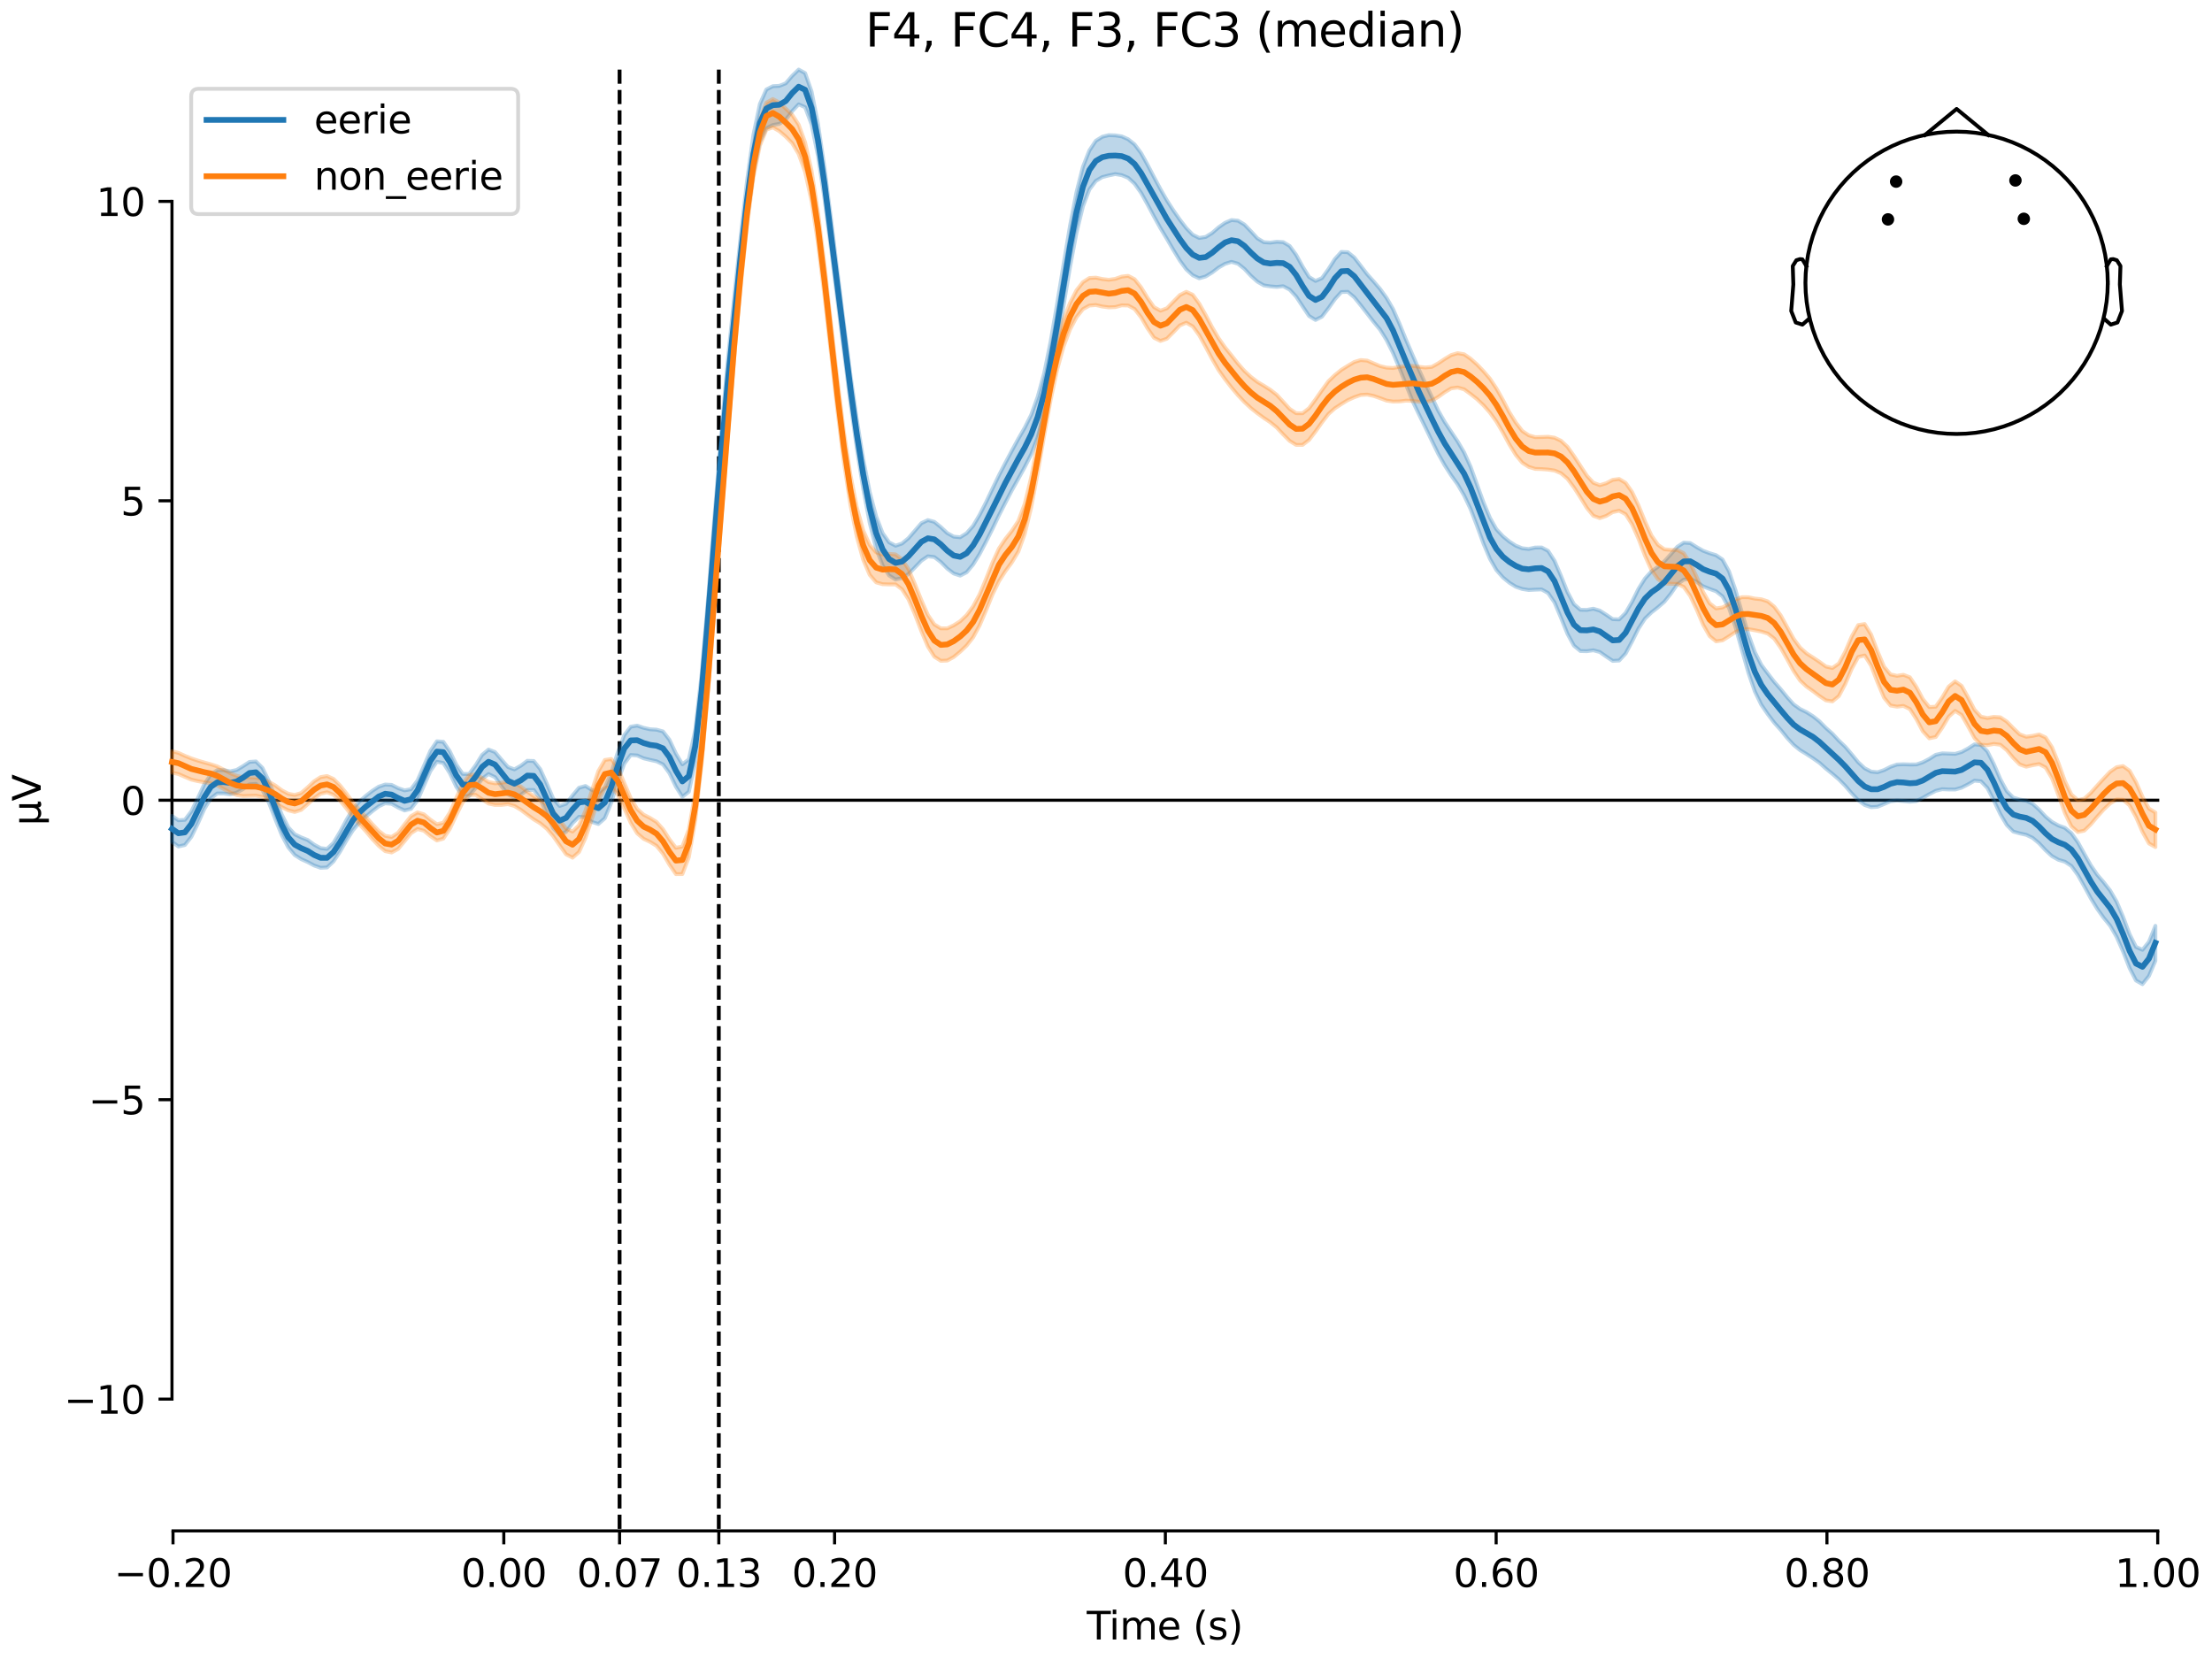 <?xml version="1.0" encoding="utf-8" standalone="no"?>
<!DOCTYPE svg PUBLIC "-//W3C//DTD SVG 1.1//EN"
  "http://www.w3.org/Graphics/SVG/1.1/DTD/svg11.dtd">
<svg xmlns:xlink="http://www.w3.org/1999/xlink" width="576pt" height="432pt" viewBox="0 0 576 432" xmlns="http://www.w3.org/2000/svg" version="1.1">
 <defs>
  <style type="text/css">*{stroke-linejoin: round; stroke-linecap: butt}</style>
 </defs>
 <g id="figure_1">
  <g id="patch_1">
   <path d="M 0 432 
L 576 432 
L 576 0 
L 0 0 
z
" style="fill: #ffffff"/>
  </g>
  <g id="axes_1">
   <g id="patch_2">
    <path d="M 44.783 398.644 
L 561.867 398.644 
L 561.867 18.118 
L 44.783 18.118 
L 44.783 398.644 
z
" style="fill: none; opacity: 0"/>
   </g>
   <g id="patch_3">
    <path d="M 44.783 364.317 
L 44.783 52.445 
" style="fill: none; stroke: #000000; stroke-width: 0.8; stroke-linejoin: miter; stroke-linecap: square"/>
   </g>
   <g id="LineCollection_1">
    <path d="M 161.336 18.118 
L 161.336 398.644 
" clip-path="url(#p6d24cf94ed)" style="fill: none; stroke-dasharray: 3.7,1.6; stroke-dashoffset: 0; stroke: #000000"/>
    <path d="M 187.176 18.118 
L 187.176 398.644 
" clip-path="url(#p6d24cf94ed)" style="fill: none; stroke-dasharray: 3.7,1.6; stroke-dashoffset: 0; stroke: #000000"/>
   </g>
   <g id="matplotlib.axis_1">
    <g id="xtick_1">
     <g id="line2d_1">
      <defs>
       <path id="m48b4e728cd" d="M 0 0 
L 0 3.5 
" style="stroke: #000000; stroke-width: 0.8"/>
      </defs>
      <g>
       <use xlink:href="#m48b4e728cd" x="45.052" y="398.644" style="stroke: #000000; stroke-width: 0.8"/>
      </g>
     </g>
     <g id="text_1">
      <!-- −0.20 -->
      <g transform="translate(29.73 413.242) scale(0.1 -0.1)">
       <defs>
        <path id="DejaVuSans-2212" d="M 678 2272 
L 4684 2272 
L 4684 1741 
L 678 1741 
L 678 2272 
z
" transform="scale(0.016)"/>
        <path id="DejaVuSans-30" d="M 2034 4250 
Q 1547 4250 1301 3770 
Q 1056 3291 1056 2328 
Q 1056 1369 1301 889 
Q 1547 409 2034 409 
Q 2525 409 2770 889 
Q 3016 1369 3016 2328 
Q 3016 3291 2770 3770 
Q 2525 4250 2034 4250 
z
M 2034 4750 
Q 2819 4750 3233 4129 
Q 3647 3509 3647 2328 
Q 3647 1150 3233 529 
Q 2819 -91 2034 -91 
Q 1250 -91 836 529 
Q 422 1150 422 2328 
Q 422 3509 836 4129 
Q 1250 4750 2034 4750 
z
" transform="scale(0.016)"/>
        <path id="DejaVuSans-2e" d="M 684 794 
L 1344 794 
L 1344 0 
L 684 0 
L 684 794 
z
" transform="scale(0.016)"/>
        <path id="DejaVuSans-32" d="M 1228 531 
L 3431 531 
L 3431 0 
L 469 0 
L 469 531 
Q 828 903 1448 1529 
Q 2069 2156 2228 2338 
Q 2531 2678 2651 2914 
Q 2772 3150 2772 3378 
Q 2772 3750 2511 3984 
Q 2250 4219 1831 4219 
Q 1534 4219 1204 4116 
Q 875 4013 500 3803 
L 500 4441 
Q 881 4594 1212 4672 
Q 1544 4750 1819 4750 
Q 2544 4750 2975 4387 
Q 3406 4025 3406 3419 
Q 3406 3131 3298 2873 
Q 3191 2616 2906 2266 
Q 2828 2175 2409 1742 
Q 1991 1309 1228 531 
z
" transform="scale(0.016)"/>
       </defs>
       <use xlink:href="#DejaVuSans-2212"/>
       <use xlink:href="#DejaVuSans-30" transform="translate(83.789 0)"/>
       <use xlink:href="#DejaVuSans-2e" transform="translate(147.412 0)"/>
       <use xlink:href="#DejaVuSans-32" transform="translate(179.199 0)"/>
       <use xlink:href="#DejaVuSans-30" transform="translate(242.822 0)"/>
      </g>
     </g>
    </g>
    <g id="xtick_2">
     <g id="line2d_2">
      <g>
       <use xlink:href="#m48b4e728cd" x="131.188" y="398.644" style="stroke: #000000; stroke-width: 0.8"/>
      </g>
     </g>
     <g id="text_2">
      <!-- 0.00 -->
      <g transform="translate(120.055 413.242) scale(0.1 -0.1)">
       <use xlink:href="#DejaVuSans-30"/>
       <use xlink:href="#DejaVuSans-2e" transform="translate(63.623 0)"/>
       <use xlink:href="#DejaVuSans-30" transform="translate(95.41 0)"/>
       <use xlink:href="#DejaVuSans-30" transform="translate(159.033 0)"/>
      </g>
     </g>
    </g>
    <g id="xtick_3">
     <g id="line2d_3">
      <g>
       <use xlink:href="#m48b4e728cd" x="161.336" y="398.644" style="stroke: #000000; stroke-width: 0.8"/>
      </g>
     </g>
     <g id="text_3">
      <!-- 0.07 -->
      <g transform="translate(150.203 413.242) scale(0.1 -0.1)">
       <defs>
        <path id="DejaVuSans-37" d="M 525 4666 
L 3525 4666 
L 3525 4397 
L 1831 0 
L 1172 0 
L 2766 4134 
L 525 4134 
L 525 4666 
z
" transform="scale(0.016)"/>
       </defs>
       <use xlink:href="#DejaVuSans-30"/>
       <use xlink:href="#DejaVuSans-2e" transform="translate(63.623 0)"/>
       <use xlink:href="#DejaVuSans-30" transform="translate(95.41 0)"/>
       <use xlink:href="#DejaVuSans-37" transform="translate(159.033 0)"/>
      </g>
     </g>
    </g>
    <g id="xtick_4">
     <g id="line2d_4">
      <g>
       <use xlink:href="#m48b4e728cd" x="187.176" y="398.644" style="stroke: #000000; stroke-width: 0.8"/>
      </g>
     </g>
     <g id="text_4">
      <!-- 0.13 -->
      <g transform="translate(176.043 413.242) scale(0.1 -0.1)">
       <defs>
        <path id="DejaVuSans-31" d="M 794 531 
L 1825 531 
L 1825 4091 
L 703 3866 
L 703 4441 
L 1819 4666 
L 2450 4666 
L 2450 531 
L 3481 531 
L 3481 0 
L 794 0 
L 794 531 
z
" transform="scale(0.016)"/>
        <path id="DejaVuSans-33" d="M 2597 2516 
Q 3050 2419 3304 2112 
Q 3559 1806 3559 1356 
Q 3559 666 3084 287 
Q 2609 -91 1734 -91 
Q 1441 -91 1130 -33 
Q 819 25 488 141 
L 488 750 
Q 750 597 1062 519 
Q 1375 441 1716 441 
Q 2309 441 2620 675 
Q 2931 909 2931 1356 
Q 2931 1769 2642 2001 
Q 2353 2234 1838 2234 
L 1294 2234 
L 1294 2753 
L 1863 2753 
Q 2328 2753 2575 2939 
Q 2822 3125 2822 3475 
Q 2822 3834 2567 4026 
Q 2313 4219 1838 4219 
Q 1578 4219 1281 4162 
Q 984 4106 628 3988 
L 628 4550 
Q 988 4650 1302 4700 
Q 1616 4750 1894 4750 
Q 2613 4750 3031 4423 
Q 3450 4097 3450 3541 
Q 3450 3153 3228 2886 
Q 3006 2619 2597 2516 
z
" transform="scale(0.016)"/>
       </defs>
       <use xlink:href="#DejaVuSans-30"/>
       <use xlink:href="#DejaVuSans-2e" transform="translate(63.623 0)"/>
       <use xlink:href="#DejaVuSans-31" transform="translate(95.41 0)"/>
       <use xlink:href="#DejaVuSans-33" transform="translate(159.033 0)"/>
      </g>
     </g>
    </g>
    <g id="xtick_5">
     <g id="line2d_5">
      <g>
       <use xlink:href="#m48b4e728cd" x="217.324" y="398.644" style="stroke: #000000; stroke-width: 0.8"/>
      </g>
     </g>
     <g id="text_5">
      <!-- 0.20 -->
      <g transform="translate(206.191 413.242) scale(0.1 -0.1)">
       <use xlink:href="#DejaVuSans-30"/>
       <use xlink:href="#DejaVuSans-2e" transform="translate(63.623 0)"/>
       <use xlink:href="#DejaVuSans-32" transform="translate(95.41 0)"/>
       <use xlink:href="#DejaVuSans-30" transform="translate(159.033 0)"/>
      </g>
     </g>
    </g>
    <g id="xtick_6">
     <g id="line2d_6">
      <g>
       <use xlink:href="#m48b4e728cd" x="303.46" y="398.644" style="stroke: #000000; stroke-width: 0.8"/>
      </g>
     </g>
     <g id="text_6">
      <!-- 0.40 -->
      <g transform="translate(292.327 413.242) scale(0.1 -0.1)">
       <defs>
        <path id="DejaVuSans-34" d="M 2419 4116 
L 825 1625 
L 2419 1625 
L 2419 4116 
z
M 2253 4666 
L 3047 4666 
L 3047 1625 
L 3713 1625 
L 3713 1100 
L 3047 1100 
L 3047 0 
L 2419 0 
L 2419 1100 
L 313 1100 
L 313 1709 
L 2253 4666 
z
" transform="scale(0.016)"/>
       </defs>
       <use xlink:href="#DejaVuSans-30"/>
       <use xlink:href="#DejaVuSans-2e" transform="translate(63.623 0)"/>
       <use xlink:href="#DejaVuSans-34" transform="translate(95.41 0)"/>
       <use xlink:href="#DejaVuSans-30" transform="translate(159.033 0)"/>
      </g>
     </g>
    </g>
    <g id="xtick_7">
     <g id="line2d_7">
      <g>
       <use xlink:href="#m48b4e728cd" x="389.595" y="398.644" style="stroke: #000000; stroke-width: 0.8"/>
      </g>
     </g>
     <g id="text_7">
      <!-- 0.60 -->
      <g transform="translate(378.463 413.242) scale(0.1 -0.1)">
       <defs>
        <path id="DejaVuSans-36" d="M 2113 2584 
Q 1688 2584 1439 2293 
Q 1191 2003 1191 1497 
Q 1191 994 1439 701 
Q 1688 409 2113 409 
Q 2538 409 2786 701 
Q 3034 994 3034 1497 
Q 3034 2003 2786 2293 
Q 2538 2584 2113 2584 
z
M 3366 4563 
L 3366 3988 
Q 3128 4100 2886 4159 
Q 2644 4219 2406 4219 
Q 1781 4219 1451 3797 
Q 1122 3375 1075 2522 
Q 1259 2794 1537 2939 
Q 1816 3084 2150 3084 
Q 2853 3084 3261 2657 
Q 3669 2231 3669 1497 
Q 3669 778 3244 343 
Q 2819 -91 2113 -91 
Q 1303 -91 875 529 
Q 447 1150 447 2328 
Q 447 3434 972 4092 
Q 1497 4750 2381 4750 
Q 2619 4750 2861 4703 
Q 3103 4656 3366 4563 
z
" transform="scale(0.016)"/>
       </defs>
       <use xlink:href="#DejaVuSans-30"/>
       <use xlink:href="#DejaVuSans-2e" transform="translate(63.623 0)"/>
       <use xlink:href="#DejaVuSans-36" transform="translate(95.41 0)"/>
       <use xlink:href="#DejaVuSans-30" transform="translate(159.033 0)"/>
      </g>
     </g>
    </g>
    <g id="xtick_8">
     <g id="line2d_8">
      <g>
       <use xlink:href="#m48b4e728cd" x="475.731" y="398.644" style="stroke: #000000; stroke-width: 0.8"/>
      </g>
     </g>
     <g id="text_8">
      <!-- 0.80 -->
      <g transform="translate(464.598 413.242) scale(0.1 -0.1)">
       <defs>
        <path id="DejaVuSans-38" d="M 2034 2216 
Q 1584 2216 1326 1975 
Q 1069 1734 1069 1313 
Q 1069 891 1326 650 
Q 1584 409 2034 409 
Q 2484 409 2743 651 
Q 3003 894 3003 1313 
Q 3003 1734 2745 1975 
Q 2488 2216 2034 2216 
z
M 1403 2484 
Q 997 2584 770 2862 
Q 544 3141 544 3541 
Q 544 4100 942 4425 
Q 1341 4750 2034 4750 
Q 2731 4750 3128 4425 
Q 3525 4100 3525 3541 
Q 3525 3141 3298 2862 
Q 3072 2584 2669 2484 
Q 3125 2378 3379 2068 
Q 3634 1759 3634 1313 
Q 3634 634 3220 271 
Q 2806 -91 2034 -91 
Q 1263 -91 848 271 
Q 434 634 434 1313 
Q 434 1759 690 2068 
Q 947 2378 1403 2484 
z
M 1172 3481 
Q 1172 3119 1398 2916 
Q 1625 2713 2034 2713 
Q 2441 2713 2670 2916 
Q 2900 3119 2900 3481 
Q 2900 3844 2670 4047 
Q 2441 4250 2034 4250 
Q 1625 4250 1398 4047 
Q 1172 3844 1172 3481 
z
" transform="scale(0.016)"/>
       </defs>
       <use xlink:href="#DejaVuSans-30"/>
       <use xlink:href="#DejaVuSans-2e" transform="translate(63.623 0)"/>
       <use xlink:href="#DejaVuSans-38" transform="translate(95.41 0)"/>
       <use xlink:href="#DejaVuSans-30" transform="translate(159.033 0)"/>
      </g>
     </g>
    </g>
    <g id="xtick_9">
     <g id="line2d_9">
      <g>
       <use xlink:href="#m48b4e728cd" x="561.867" y="398.644" style="stroke: #000000; stroke-width: 0.8"/>
      </g>
     </g>
     <g id="text_9">
      <!-- 1.00 -->
      <g transform="translate(550.734 413.242) scale(0.1 -0.1)">
       <use xlink:href="#DejaVuSans-31"/>
       <use xlink:href="#DejaVuSans-2e" transform="translate(63.623 0)"/>
       <use xlink:href="#DejaVuSans-30" transform="translate(95.41 0)"/>
       <use xlink:href="#DejaVuSans-30" transform="translate(159.033 0)"/>
      </g>
     </g>
    </g>
    <g id="text_10">
     <!-- Time (s) -->
     <g transform="translate(282.996 426.92) scale(0.1 -0.1)">
      <defs>
       <path id="DejaVuSans-54" d="M -19 4666 
L 3928 4666 
L 3928 4134 
L 2272 4134 
L 2272 0 
L 1638 0 
L 1638 4134 
L -19 4134 
L -19 4666 
z
" transform="scale(0.016)"/>
       <path id="DejaVuSans-69" d="M 603 3500 
L 1178 3500 
L 1178 0 
L 603 0 
L 603 3500 
z
M 603 4863 
L 1178 4863 
L 1178 4134 
L 603 4134 
L 603 4863 
z
" transform="scale(0.016)"/>
       <path id="DejaVuSans-6d" d="M 3328 2828 
Q 3544 3216 3844 3400 
Q 4144 3584 4550 3584 
Q 5097 3584 5394 3201 
Q 5691 2819 5691 2113 
L 5691 0 
L 5113 0 
L 5113 2094 
Q 5113 2597 4934 2840 
Q 4756 3084 4391 3084 
Q 3944 3084 3684 2787 
Q 3425 2491 3425 1978 
L 3425 0 
L 2847 0 
L 2847 2094 
Q 2847 2600 2669 2842 
Q 2491 3084 2119 3084 
Q 1678 3084 1418 2786 
Q 1159 2488 1159 1978 
L 1159 0 
L 581 0 
L 581 3500 
L 1159 3500 
L 1159 2956 
Q 1356 3278 1631 3431 
Q 1906 3584 2284 3584 
Q 2666 3584 2933 3390 
Q 3200 3197 3328 2828 
z
" transform="scale(0.016)"/>
       <path id="DejaVuSans-65" d="M 3597 1894 
L 3597 1613 
L 953 1613 
Q 991 1019 1311 708 
Q 1631 397 2203 397 
Q 2534 397 2845 478 
Q 3156 559 3463 722 
L 3463 178 
Q 3153 47 2828 -22 
Q 2503 -91 2169 -91 
Q 1331 -91 842 396 
Q 353 884 353 1716 
Q 353 2575 817 3079 
Q 1281 3584 2069 3584 
Q 2775 3584 3186 3129 
Q 3597 2675 3597 1894 
z
M 3022 2063 
Q 3016 2534 2758 2815 
Q 2500 3097 2075 3097 
Q 1594 3097 1305 2825 
Q 1016 2553 972 2059 
L 3022 2063 
z
" transform="scale(0.016)"/>
       <path id="DejaVuSans-20" transform="scale(0.016)"/>
       <path id="DejaVuSans-28" d="M 1984 4856 
Q 1566 4138 1362 3434 
Q 1159 2731 1159 2009 
Q 1159 1288 1364 580 
Q 1569 -128 1984 -844 
L 1484 -844 
Q 1016 -109 783 600 
Q 550 1309 550 2009 
Q 550 2706 781 3412 
Q 1013 4119 1484 4856 
L 1984 4856 
z
" transform="scale(0.016)"/>
       <path id="DejaVuSans-73" d="M 2834 3397 
L 2834 2853 
Q 2591 2978 2328 3040 
Q 2066 3103 1784 3103 
Q 1356 3103 1142 2972 
Q 928 2841 928 2578 
Q 928 2378 1081 2264 
Q 1234 2150 1697 2047 
L 1894 2003 
Q 2506 1872 2764 1633 
Q 3022 1394 3022 966 
Q 3022 478 2636 193 
Q 2250 -91 1575 -91 
Q 1294 -91 989 -36 
Q 684 19 347 128 
L 347 722 
Q 666 556 975 473 
Q 1284 391 1588 391 
Q 1994 391 2212 530 
Q 2431 669 2431 922 
Q 2431 1156 2273 1281 
Q 2116 1406 1581 1522 
L 1381 1569 
Q 847 1681 609 1914 
Q 372 2147 372 2553 
Q 372 3047 722 3315 
Q 1072 3584 1716 3584 
Q 2034 3584 2315 3537 
Q 2597 3491 2834 3397 
z
" transform="scale(0.016)"/>
       <path id="DejaVuSans-29" d="M 513 4856 
L 1013 4856 
Q 1481 4119 1714 3412 
Q 1947 2706 1947 2009 
Q 1947 1309 1714 600 
Q 1481 -109 1013 -844 
L 513 -844 
Q 928 -128 1133 580 
Q 1338 1288 1338 2009 
Q 1338 2731 1133 3434 
Q 928 4138 513 4856 
z
" transform="scale(0.016)"/>
      </defs>
      <use xlink:href="#DejaVuSans-54"/>
      <use xlink:href="#DejaVuSans-69" transform="translate(57.959 0)"/>
      <use xlink:href="#DejaVuSans-6d" transform="translate(85.742 0)"/>
      <use xlink:href="#DejaVuSans-65" transform="translate(183.154 0)"/>
      <use xlink:href="#DejaVuSans-20" transform="translate(244.678 0)"/>
      <use xlink:href="#DejaVuSans-28" transform="translate(276.465 0)"/>
      <use xlink:href="#DejaVuSans-73" transform="translate(315.479 0)"/>
      <use xlink:href="#DejaVuSans-29" transform="translate(367.578 0)"/>
     </g>
    </g>
   </g>
   <g id="matplotlib.axis_2">
    <g id="ytick_1">
     <g id="line2d_10">
      <defs>
       <path id="m01979ac8d3" d="M 0 0 
L -3.5 0 
" style="stroke: #000000; stroke-width: 0.8"/>
      </defs>
      <g>
       <use xlink:href="#m01979ac8d3" x="44.783" y="364.317" style="stroke: #000000; stroke-width: 0.8"/>
      </g>
     </g>
     <g id="text_11">
      <!-- −10 -->
      <g transform="translate(16.678 368.117) scale(0.1 -0.1)">
       <use xlink:href="#DejaVuSans-2212"/>
       <use xlink:href="#DejaVuSans-31" transform="translate(83.789 0)"/>
       <use xlink:href="#DejaVuSans-30" transform="translate(147.412 0)"/>
      </g>
     </g>
    </g>
    <g id="ytick_2">
     <g id="line2d_11">
      <g>
       <use xlink:href="#m01979ac8d3" x="44.783" y="286.349" style="stroke: #000000; stroke-width: 0.8"/>
      </g>
     </g>
     <g id="text_12">
      <!-- −5 -->
      <g transform="translate(23.041 290.148) scale(0.1 -0.1)">
       <defs>
        <path id="DejaVuSans-35" d="M 691 4666 
L 3169 4666 
L 3169 4134 
L 1269 4134 
L 1269 2991 
Q 1406 3038 1543 3061 
Q 1681 3084 1819 3084 
Q 2600 3084 3056 2656 
Q 3513 2228 3513 1497 
Q 3513 744 3044 326 
Q 2575 -91 1722 -91 
Q 1428 -91 1123 -41 
Q 819 9 494 109 
L 494 744 
Q 775 591 1075 516 
Q 1375 441 1709 441 
Q 2250 441 2565 725 
Q 2881 1009 2881 1497 
Q 2881 1984 2565 2268 
Q 2250 2553 1709 2553 
Q 1456 2553 1204 2497 
Q 953 2441 691 2322 
L 691 4666 
z
" transform="scale(0.016)"/>
       </defs>
       <use xlink:href="#DejaVuSans-2212"/>
       <use xlink:href="#DejaVuSans-35" transform="translate(83.789 0)"/>
      </g>
     </g>
    </g>
    <g id="ytick_3">
     <g id="line2d_12">
      <g>
       <use xlink:href="#m01979ac8d3" x="44.783" y="208.381" style="stroke: #000000; stroke-width: 0.8"/>
      </g>
     </g>
     <g id="text_13">
      <!-- 0 -->
      <g transform="translate(31.421 212.18) scale(0.1 -0.1)">
       <use xlink:href="#DejaVuSans-30"/>
      </g>
     </g>
    </g>
    <g id="ytick_4">
     <g id="line2d_13">
      <g>
       <use xlink:href="#m01979ac8d3" x="44.783" y="130.413" style="stroke: #000000; stroke-width: 0.8"/>
      </g>
     </g>
     <g id="text_14">
      <!-- 5 -->
      <g transform="translate(31.421 134.212) scale(0.1 -0.1)">
       <use xlink:href="#DejaVuSans-35"/>
      </g>
     </g>
    </g>
    <g id="ytick_5">
     <g id="line2d_14">
      <g>
       <use xlink:href="#m01979ac8d3" x="44.783" y="52.445" style="stroke: #000000; stroke-width: 0.8"/>
      </g>
     </g>
     <g id="text_15">
      <!-- 10 -->
      <g transform="translate(25.058 56.244) scale(0.1 -0.1)">
       <use xlink:href="#DejaVuSans-31"/>
       <use xlink:href="#DejaVuSans-30" transform="translate(63.623 0)"/>
      </g>
     </g>
    </g>
    <g id="text_16">
     <!-- µV -->
     <g transform="translate(10.599 214.982) rotate(-90) scale(0.1 -0.1)">
      <defs>
       <path id="DejaVuSans-b5" d="M 544 -1331 
L 544 3500 
L 1119 3500 
L 1119 1325 
Q 1119 872 1334 640 
Q 1550 409 1972 409 
Q 2434 409 2667 671 
Q 2900 934 2900 1459 
L 2900 3500 
L 3475 3500 
L 3475 806 
Q 3475 619 3529 530 
Q 3584 441 3700 441 
Q 3728 441 3778 458 
Q 3828 475 3916 513 
L 3916 50 
Q 3788 -22 3673 -56 
Q 3559 -91 3450 -91 
Q 3234 -91 3106 31 
Q 2978 153 2931 403 
Q 2775 156 2548 32 
Q 2322 -91 2016 -91 
Q 1697 -91 1473 31 
Q 1250 153 1119 397 
L 1119 -1331 
L 544 -1331 
z
" transform="scale(0.016)"/>
       <path id="DejaVuSans-56" d="M 1831 0 
L 50 4666 
L 709 4666 
L 2188 738 
L 3669 4666 
L 4325 4666 
L 2547 0 
L 1831 0 
z
" transform="scale(0.016)"/>
      </defs>
      <use xlink:href="#DejaVuSans-b5"/>
      <use xlink:href="#DejaVuSans-56" transform="translate(63.623 0)"/>
     </g>
    </g>
   </g>
   <g id="patch_4">
    <path d="M 45.052 398.644 
L 561.867 398.644 
" style="fill: none; stroke: #000000; stroke-width: 0.8; stroke-linejoin: miter; stroke-linecap: square"/>
   </g>
   <g id="patch_5">
    <path d="M 44.783 208.381 
L 561.867 208.381 
" style="fill: none; stroke: #000000; stroke-width: 0.8; stroke-linejoin: miter; stroke-linecap: square"/>
   </g>
   <g id="text_17">
    <!-- F4, FC4, F3, FC3 (median) -->
    <g transform="translate(225.35 12.118) scale(0.12 -0.12)">
     <defs>
      <path id="DejaVuSans-46" d="M 628 4666 
L 3309 4666 
L 3309 4134 
L 1259 4134 
L 1259 2759 
L 3109 2759 
L 3109 2228 
L 1259 2228 
L 1259 0 
L 628 0 
L 628 4666 
z
" transform="scale(0.016)"/>
      <path id="DejaVuSans-2c" d="M 750 794 
L 1409 794 
L 1409 256 
L 897 -744 
L 494 -744 
L 750 256 
L 750 794 
z
" transform="scale(0.016)"/>
      <path id="DejaVuSans-43" d="M 4122 4306 
L 4122 3641 
Q 3803 3938 3442 4084 
Q 3081 4231 2675 4231 
Q 1875 4231 1450 3742 
Q 1025 3253 1025 2328 
Q 1025 1406 1450 917 
Q 1875 428 2675 428 
Q 3081 428 3442 575 
Q 3803 722 4122 1019 
L 4122 359 
Q 3791 134 3420 21 
Q 3050 -91 2638 -91 
Q 1578 -91 968 557 
Q 359 1206 359 2328 
Q 359 3453 968 4101 
Q 1578 4750 2638 4750 
Q 3056 4750 3426 4639 
Q 3797 4528 4122 4306 
z
" transform="scale(0.016)"/>
      <path id="DejaVuSans-64" d="M 2906 2969 
L 2906 4863 
L 3481 4863 
L 3481 0 
L 2906 0 
L 2906 525 
Q 2725 213 2448 61 
Q 2172 -91 1784 -91 
Q 1150 -91 751 415 
Q 353 922 353 1747 
Q 353 2572 751 3078 
Q 1150 3584 1784 3584 
Q 2172 3584 2448 3432 
Q 2725 3281 2906 2969 
z
M 947 1747 
Q 947 1113 1208 752 
Q 1469 391 1925 391 
Q 2381 391 2643 752 
Q 2906 1113 2906 1747 
Q 2906 2381 2643 2742 
Q 2381 3103 1925 3103 
Q 1469 3103 1208 2742 
Q 947 2381 947 1747 
z
" transform="scale(0.016)"/>
      <path id="DejaVuSans-61" d="M 2194 1759 
Q 1497 1759 1228 1600 
Q 959 1441 959 1056 
Q 959 750 1161 570 
Q 1363 391 1709 391 
Q 2188 391 2477 730 
Q 2766 1069 2766 1631 
L 2766 1759 
L 2194 1759 
z
M 3341 1997 
L 3341 0 
L 2766 0 
L 2766 531 
Q 2569 213 2275 61 
Q 1981 -91 1556 -91 
Q 1019 -91 701 211 
Q 384 513 384 1019 
Q 384 1609 779 1909 
Q 1175 2209 1959 2209 
L 2766 2209 
L 2766 2266 
Q 2766 2663 2505 2880 
Q 2244 3097 1772 3097 
Q 1472 3097 1187 3025 
Q 903 2953 641 2809 
L 641 3341 
Q 956 3463 1253 3523 
Q 1550 3584 1831 3584 
Q 2591 3584 2966 3190 
Q 3341 2797 3341 1997 
z
" transform="scale(0.016)"/>
      <path id="DejaVuSans-6e" d="M 3513 2113 
L 3513 0 
L 2938 0 
L 2938 2094 
Q 2938 2591 2744 2837 
Q 2550 3084 2163 3084 
Q 1697 3084 1428 2787 
Q 1159 2491 1159 1978 
L 1159 0 
L 581 0 
L 581 3500 
L 1159 3500 
L 1159 2956 
Q 1366 3272 1645 3428 
Q 1925 3584 2291 3584 
Q 2894 3584 3203 3211 
Q 3513 2838 3513 2113 
z
" transform="scale(0.016)"/>
     </defs>
     <use xlink:href="#DejaVuSans-46"/>
     <use xlink:href="#DejaVuSans-34" transform="translate(57.52 0)"/>
     <use xlink:href="#DejaVuSans-2c" transform="translate(121.143 0)"/>
     <use xlink:href="#DejaVuSans-20" transform="translate(152.93 0)"/>
     <use xlink:href="#DejaVuSans-46" transform="translate(184.717 0)"/>
     <use xlink:href="#DejaVuSans-43" transform="translate(242.236 0)"/>
     <use xlink:href="#DejaVuSans-34" transform="translate(312.061 0)"/>
     <use xlink:href="#DejaVuSans-2c" transform="translate(375.684 0)"/>
     <use xlink:href="#DejaVuSans-20" transform="translate(407.471 0)"/>
     <use xlink:href="#DejaVuSans-46" transform="translate(439.258 0)"/>
     <use xlink:href="#DejaVuSans-33" transform="translate(496.777 0)"/>
     <use xlink:href="#DejaVuSans-2c" transform="translate(560.4 0)"/>
     <use xlink:href="#DejaVuSans-20" transform="translate(592.188 0)"/>
     <use xlink:href="#DejaVuSans-46" transform="translate(623.975 0)"/>
     <use xlink:href="#DejaVuSans-43" transform="translate(681.494 0)"/>
     <use xlink:href="#DejaVuSans-33" transform="translate(751.318 0)"/>
     <use xlink:href="#DejaVuSans-20" transform="translate(814.941 0)"/>
     <use xlink:href="#DejaVuSans-28" transform="translate(846.729 0)"/>
     <use xlink:href="#DejaVuSans-6d" transform="translate(885.742 0)"/>
     <use xlink:href="#DejaVuSans-65" transform="translate(983.154 0)"/>
     <use xlink:href="#DejaVuSans-64" transform="translate(1044.678 0)"/>
     <use xlink:href="#DejaVuSans-69" transform="translate(1108.154 0)"/>
     <use xlink:href="#DejaVuSans-61" transform="translate(1135.938 0)"/>
     <use xlink:href="#DejaVuSans-6e" transform="translate(1197.217 0)"/>
     <use xlink:href="#DejaVuSans-29" transform="translate(1260.596 0)"/>
    </g>
   </g>
   <g id="legend_1">
    <g id="patch_6">
     <path d="M 51.783 55.753 
L 132.925 55.753 
Q 134.925 55.753 134.925 53.753 
L 134.925 25.118 
Q 134.925 23.118 132.925 23.118 
L 51.783 23.118 
Q 49.783 23.118 49.783 25.118 
L 49.783 53.753 
Q 49.783 55.753 51.783 55.753 
z
" style="fill: #ffffff; opacity: 0.8; stroke: #cccccc; stroke-linejoin: miter"/>
    </g>
    <g id="line2d_15">
     <path d="M 53.783 31.217 
L 63.783 31.217 
L 73.783 31.217 
" style="fill: none; stroke: #1f77b4; stroke-width: 1.5; stroke-linecap: square"/>
    </g>
    <g id="text_18">
     <!-- eerie -->
     <g transform="translate(81.783 34.717) scale(0.1 -0.1)">
      <defs>
       <path id="DejaVuSans-72" d="M 2631 2963 
Q 2534 3019 2420 3045 
Q 2306 3072 2169 3072 
Q 1681 3072 1420 2755 
Q 1159 2438 1159 1844 
L 1159 0 
L 581 0 
L 581 3500 
L 1159 3500 
L 1159 2956 
Q 1341 3275 1631 3429 
Q 1922 3584 2338 3584 
Q 2397 3584 2469 3576 
Q 2541 3569 2628 3553 
L 2631 2963 
z
" transform="scale(0.016)"/>
      </defs>
      <use xlink:href="#DejaVuSans-65"/>
      <use xlink:href="#DejaVuSans-65" transform="translate(61.523 0)"/>
      <use xlink:href="#DejaVuSans-72" transform="translate(123.047 0)"/>
      <use xlink:href="#DejaVuSans-69" transform="translate(164.16 0)"/>
      <use xlink:href="#DejaVuSans-65" transform="translate(191.943 0)"/>
     </g>
    </g>
    <g id="line2d_16">
     <path d="M 53.783 45.895 
L 63.783 45.895 
L 73.783 45.895 
" style="fill: none; stroke: #ff7f0e; stroke-width: 1.5; stroke-linecap: square"/>
    </g>
    <g id="text_19">
     <!-- non_eerie -->
     <g transform="translate(81.783 49.395) scale(0.1 -0.1)">
      <defs>
       <path id="DejaVuSans-6f" d="M 1959 3097 
Q 1497 3097 1228 2736 
Q 959 2375 959 1747 
Q 959 1119 1226 758 
Q 1494 397 1959 397 
Q 2419 397 2687 759 
Q 2956 1122 2956 1747 
Q 2956 2369 2687 2733 
Q 2419 3097 1959 3097 
z
M 1959 3584 
Q 2709 3584 3137 3096 
Q 3566 2609 3566 1747 
Q 3566 888 3137 398 
Q 2709 -91 1959 -91 
Q 1206 -91 779 398 
Q 353 888 353 1747 
Q 353 2609 779 3096 
Q 1206 3584 1959 3584 
z
" transform="scale(0.016)"/>
       <path id="DejaVuSans-5f" d="M 3263 -1063 
L 3263 -1509 
L -63 -1509 
L -63 -1063 
L 3263 -1063 
z
" transform="scale(0.016)"/>
      </defs>
      <use xlink:href="#DejaVuSans-6e"/>
      <use xlink:href="#DejaVuSans-6f" transform="translate(63.379 0)"/>
      <use xlink:href="#DejaVuSans-6e" transform="translate(124.561 0)"/>
      <use xlink:href="#DejaVuSans-5f" transform="translate(187.939 0)"/>
      <use xlink:href="#DejaVuSans-65" transform="translate(237.939 0)"/>
      <use xlink:href="#DejaVuSans-65" transform="translate(299.463 0)"/>
      <use xlink:href="#DejaVuSans-72" transform="translate(360.986 0)"/>
      <use xlink:href="#DejaVuSans-69" transform="translate(402.1 0)"/>
      <use xlink:href="#DejaVuSans-65" transform="translate(429.883 0)"/>
     </g>
    </g>
   </g>
   <g id="FillBetweenPolyCollection_1">
    <defs>
     <path id="m9d517bd808" d="M 44.783 -219.538 
L 44.783 -212.778 
L 46.465 -211.579 
L 48.148 -211.965 
L 49.83 -214.096 
L 51.512 -217.531 
L 53.195 -221.307 
L 54.877 -224.09 
L 56.559 -225.379 
L 58.242 -225.377 
L 59.924 -225.149 
L 61.606 -225.592 
L 63.289 -226.51 
L 64.971 -227.765 
L 66.653 -227.874 
L 68.336 -226.29 
L 70.018 -222.984 
L 71.7 -218.677 
L 73.383 -214.525 
L 75.065 -211.352 
L 76.748 -209.348 
L 78.43 -208.283 
L 80.112 -207.526 
L 81.795 -206.627 
L 83.477 -206.029 
L 85.159 -206.115 
L 86.842 -207.687 
L 88.524 -210.185 
L 90.206 -213.125 
L 91.889 -215.786 
L 93.571 -217.778 
L 95.253 -219.343 
L 96.936 -220.749 
L 98.618 -222.031 
L 100.3 -222.83 
L 101.983 -222.679 
L 103.665 -221.725 
L 105.347 -220.963 
L 107.03 -221.388 
L 108.712 -223.567 
L 110.394 -227.41 
L 112.077 -231.233 
L 113.759 -233.635 
L 115.441 -233.317 
L 117.124 -230.686 
L 118.806 -227.157 
L 120.488 -224.671 
L 122.171 -224.733 
L 123.853 -226.785 
L 125.535 -229.203 
L 127.218 -230.436 
L 128.9 -229.628 
L 130.582 -227.26 
L 132.265 -225.114 
L 133.947 -224.307 
L 135.629 -225.043 
L 137.312 -226.285 
L 138.994 -226.288 
L 140.676 -224.002 
L 142.359 -220.101 
L 144.041 -216.36 
L 145.723 -214.624 
L 147.406 -215.372 
L 149.088 -217.663 
L 150.77 -219.295 
L 152.453 -219.17 
L 154.135 -217.962 
L 155.817 -217.44 
L 157.5 -218.923 
L 159.182 -223.005 
L 160.864 -228.471 
L 162.547 -233.109 
L 164.229 -235.389 
L 165.912 -235.276 
L 167.594 -234.536 
L 169.276 -234.128 
L 170.959 -233.763 
L 172.641 -232.948 
L 174.323 -230.666 
L 176.006 -227.158 
L 177.688 -224.498 
L 179.37 -225.828 
L 181.053 -233.475 
L 182.735 -247.905 
L 184.417 -267.188 
L 186.1 -288.299 
L 187.782 -308.53 
L 189.464 -326.828 
L 191.147 -343.681 
L 192.829 -359.77 
L 194.511 -374.869 
L 196.194 -386.979 
L 197.876 -395.088 
L 199.558 -398.619 
L 201.241 -399.44 
L 202.923 -399.753 
L 204.605 -400.796 
L 206.288 -403.051 
L 207.97 -404.827 
L 209.652 -404.076 
L 211.335 -399.568 
L 213.017 -391.305 
L 214.699 -380.194 
L 216.382 -367.325 
L 218.064 -353.869 
L 219.746 -340.572 
L 221.429 -327.331 
L 223.111 -315.262 
L 224.793 -304.633 
L 226.476 -295.821 
L 228.158 -289.116 
L 229.84 -284.743 
L 231.523 -282.143 
L 233.205 -281.092 
L 234.887 -281.464 
L 236.57 -282.518 
L 238.252 -284.242 
L 239.934 -285.998 
L 241.617 -287.135 
L 243.299 -286.937 
L 244.981 -285.647 
L 246.664 -283.945 
L 248.346 -282.662 
L 250.028 -282.108 
L 251.711 -282.972 
L 253.393 -284.978 
L 255.076 -287.704 
L 256.758 -290.921 
L 258.44 -294.275 
L 260.123 -297.801 
L 261.805 -301.089 
L 263.487 -304.316 
L 265.17 -307.334 
L 266.852 -310.389 
L 268.534 -313.708 
L 270.217 -318.189 
L 271.899 -324.374 
L 273.581 -332.382 
L 275.264 -341.868 
L 276.946 -352.416 
L 278.628 -362.443 
L 280.311 -371.371 
L 281.993 -378.246 
L 283.675 -382.668 
L 285.358 -384.89 
L 287.04 -385.888 
L 288.722 -386.316 
L 290.405 -386.666 
L 292.087 -386.388 
L 293.769 -385.696 
L 295.452 -384.152 
L 297.134 -381.788 
L 298.816 -378.769 
L 300.499 -375.611 
L 302.181 -372.578 
L 303.863 -369.787 
L 305.546 -366.899 
L 307.228 -364.153 
L 308.91 -361.854 
L 310.593 -360.308 
L 312.275 -359.529 
L 313.957 -360.007 
L 315.64 -361.038 
L 317.322 -362.327 
L 319.004 -363.297 
L 320.687 -363.815 
L 322.369 -363.326 
L 324.051 -361.971 
L 325.734 -360.17 
L 327.416 -358.655 
L 329.098 -357.687 
L 330.781 -357.426 
L 332.463 -357.288 
L 334.145 -357.468 
L 335.828 -356.58 
L 337.51 -354.773 
L 339.192 -352.223 
L 340.875 -349.715 
L 342.557 -348.684 
L 344.239 -349.539 
L 345.922 -351.723 
L 347.604 -354.09 
L 349.287 -355.957 
L 350.969 -356.005 
L 352.651 -354.578 
L 354.334 -352.505 
L 356.016 -350.338 
L 357.698 -348.167 
L 359.381 -346.13 
L 361.063 -343.427 
L 362.745 -340.071 
L 364.428 -336.099 
L 366.11 -331.862 
L 367.792 -327.643 
L 369.475 -324.12 
L 371.157 -320.715 
L 372.839 -317.242 
L 374.522 -313.805 
L 376.204 -310.823 
L 377.886 -308.21 
L 379.569 -305.856 
L 381.251 -302.978 
L 382.933 -299.445 
L 384.616 -295.049 
L 386.298 -290.452 
L 387.98 -286.479 
L 389.663 -283.554 
L 391.345 -281.643 
L 393.027 -280.258 
L 394.71 -279.213 
L 396.392 -278.624 
L 398.074 -278.359 
L 399.757 -278.453 
L 401.439 -278.512 
L 403.121 -277.567 
L 404.804 -275.108 
L 406.486 -271.108 
L 408.168 -266.941 
L 409.851 -263.863 
L 411.533 -262.472 
L 413.215 -262.429 
L 414.898 -262.663 
L 416.58 -262.215 
L 418.262 -261.027 
L 419.945 -259.912 
L 421.627 -260.004 
L 423.309 -261.816 
L 424.992 -264.963 
L 426.674 -268.34 
L 428.356 -270.913 
L 430.039 -272.528 
L 431.721 -273.845 
L 433.403 -275.305 
L 435.086 -277.407 
L 436.768 -279.829 
L 438.451 -281.064 
L 440.133 -281.239 
L 441.815 -280.471 
L 443.498 -279.321 
L 445.18 -278.645 
L 446.862 -278.029 
L 448.545 -276.699 
L 450.227 -273.671 
L 451.909 -268.735 
L 453.592 -262.765 
L 455.274 -256.846 
L 456.956 -251.936 
L 458.639 -248.48 
L 460.321 -246.035 
L 462.003 -243.811 
L 463.686 -241.942 
L 465.368 -239.849 
L 467.05 -238.03 
L 468.733 -236.664 
L 470.415 -235.638 
L 472.097 -234.544 
L 473.78 -233.361 
L 475.462 -231.853 
L 477.144 -230.494 
L 478.827 -229.049 
L 480.509 -227.342 
L 482.191 -225.386 
L 483.874 -223.621 
L 485.556 -222.383 
L 487.238 -221.814 
L 488.921 -221.927 
L 490.603 -222.622 
L 492.285 -223.35 
L 493.968 -223.559 
L 495.65 -223.408 
L 497.332 -223.243 
L 499.015 -223.408 
L 500.697 -224.24 
L 502.379 -225.201 
L 504.062 -226.066 
L 505.744 -226.494 
L 507.426 -226.419 
L 509.109 -226.408 
L 510.791 -226.889 
L 512.473 -227.753 
L 514.156 -228.714 
L 515.838 -228.556 
L 517.52 -226.799 
L 519.203 -223.519 
L 520.885 -219.99 
L 522.567 -217.164 
L 524.25 -215.461 
L 525.932 -214.986 
L 527.615 -214.619 
L 529.297 -213.818 
L 530.979 -212.405 
L 532.662 -210.591 
L 534.344 -209.044 
L 536.026 -208.103 
L 537.709 -207.607 
L 539.391 -206.492 
L 541.073 -204.146 
L 542.756 -201.162 
L 544.438 -198.075 
L 546.12 -195.338 
L 547.803 -192.977 
L 549.485 -190.936 
L 551.167 -188.022 
L 552.85 -184.22 
L 554.532 -179.92 
L 556.214 -176.665 
L 557.897 -175.723 
L 559.579 -177.844 
L 561.261 -181.809 
L 561.261 -190.91 
L 561.261 -190.91 
L 559.579 -186.758 
L 557.897 -184.672 
L 556.214 -185.418 
L 554.532 -188.755 
L 552.85 -193.255 
L 551.167 -197.205 
L 549.485 -200.1 
L 547.803 -202.262 
L 546.12 -204.206 
L 544.438 -206.677 
L 542.756 -209.659 
L 541.073 -212.685 
L 539.391 -215.047 
L 537.709 -216.425 
L 536.026 -217.039 
L 534.344 -217.966 
L 532.662 -219.371 
L 530.979 -221.187 
L 529.297 -222.698 
L 527.615 -223.516 
L 525.932 -223.804 
L 524.25 -224.305 
L 522.567 -225.982 
L 520.885 -229.108 
L 519.203 -233.006 
L 517.52 -236.332 
L 515.838 -238.011 
L 514.156 -238.173 
L 512.473 -237.103 
L 510.791 -236.181 
L 509.109 -235.699 
L 507.426 -235.769 
L 505.744 -235.828 
L 504.062 -235.454 
L 502.379 -234.383 
L 500.697 -233.509 
L 499.015 -232.939 
L 497.332 -232.932 
L 495.65 -232.988 
L 493.968 -232.921 
L 492.285 -232.325 
L 490.603 -231.476 
L 488.921 -230.915 
L 487.238 -231.08 
L 485.556 -231.95 
L 483.874 -233.514 
L 482.191 -235.57 
L 480.509 -237.547 
L 478.827 -239.152 
L 477.144 -240.968 
L 475.462 -242.45 
L 473.78 -244.158 
L 472.097 -245.501 
L 470.415 -246.559 
L 468.733 -247.382 
L 467.05 -248.586 
L 465.368 -250.473 
L 463.686 -252.537 
L 462.003 -254.458 
L 460.321 -256.639 
L 458.639 -258.882 
L 456.956 -262.187 
L 455.274 -266.829 
L 453.592 -272.506 
L 451.909 -278.36 
L 450.227 -283.232 
L 448.545 -286.289 
L 446.862 -287.434 
L 445.18 -287.949 
L 443.498 -288.58 
L 441.815 -289.532 
L 440.133 -290.59 
L 438.451 -290.703 
L 436.768 -289.622 
L 435.086 -287.684 
L 433.403 -285.845 
L 431.721 -284.392 
L 430.039 -283.214 
L 428.356 -281.371 
L 426.674 -278.704 
L 424.992 -275.321 
L 423.309 -272.404 
L 421.627 -270.71 
L 419.945 -270.777 
L 418.262 -271.926 
L 416.58 -273 
L 414.898 -273.495 
L 413.215 -273.183 
L 411.533 -273.218 
L 409.851 -274.669 
L 408.168 -277.829 
L 406.486 -282.036 
L 404.804 -285.954 
L 403.121 -288.554 
L 401.439 -289.443 
L 399.757 -289.421 
L 398.074 -289.05 
L 396.392 -289.234 
L 394.71 -289.905 
L 393.027 -290.988 
L 391.345 -292.377 
L 389.663 -294.179 
L 387.98 -297.16 
L 386.298 -301.184 
L 384.616 -305.802 
L 382.933 -310.46 
L 381.251 -314.199 
L 379.569 -317.064 
L 377.886 -319.568 
L 376.204 -322.105 
L 374.522 -325.061 
L 372.839 -328.671 
L 371.157 -332.152 
L 369.475 -335.78 
L 367.792 -339.653 
L 366.11 -343.547 
L 364.428 -347.697 
L 362.745 -351.527 
L 361.063 -354.422 
L 359.381 -356.751 
L 357.698 -358.72 
L 356.016 -360.586 
L 354.334 -362.783 
L 352.651 -364.961 
L 350.969 -366.322 
L 349.287 -366.4 
L 347.604 -364.552 
L 345.922 -361.919 
L 344.239 -359.587 
L 342.557 -358.849 
L 340.875 -359.876 
L 339.192 -362.594 
L 337.51 -365.651 
L 335.828 -367.946 
L 334.145 -368.954 
L 332.463 -369.051 
L 330.781 -368.822 
L 329.098 -368.937 
L 327.416 -369.954 
L 325.734 -371.78 
L 324.051 -373.531 
L 322.369 -374.538 
L 320.687 -374.695 
L 319.004 -373.979 
L 317.322 -372.805 
L 315.64 -371.344 
L 313.957 -370.3 
L 312.275 -370.036 
L 310.593 -370.871 
L 308.91 -372.61 
L 307.228 -374.8 
L 305.546 -377.204 
L 303.863 -379.813 
L 302.181 -382.741 
L 300.499 -385.889 
L 298.816 -389.111 
L 297.134 -392.144 
L 295.452 -394.4 
L 293.769 -395.743 
L 292.087 -396.483 
L 290.405 -396.743 
L 288.722 -396.805 
L 287.04 -396.391 
L 285.358 -395.346 
L 283.675 -392.819 
L 281.993 -388.563 
L 280.311 -381.946 
L 278.628 -373.197 
L 276.946 -363.141 
L 275.264 -352.846 
L 273.581 -343.084 
L 271.899 -334.794 
L 270.217 -328.68 
L 268.534 -324.001 
L 266.852 -320.645 
L 265.17 -317.74 
L 263.487 -314.647 
L 261.805 -311.481 
L 260.123 -308.237 
L 258.44 -304.749 
L 256.758 -301.203 
L 255.076 -297.915 
L 253.393 -295.067 
L 251.711 -293.157 
L 250.028 -292.096 
L 248.346 -292.257 
L 246.664 -293.185 
L 244.981 -294.759 
L 243.299 -296.113 
L 241.617 -296.564 
L 239.934 -295.774 
L 238.252 -293.831 
L 236.57 -291.879 
L 234.887 -290.471 
L 233.205 -289.901 
L 231.523 -290.773 
L 229.84 -293.158 
L 228.158 -297.505 
L 226.476 -303.856 
L 224.793 -312.381 
L 223.111 -322.788 
L 221.429 -334.68 
L 219.746 -347.765 
L 218.064 -361.327 
L 216.382 -375.106 
L 214.699 -388.285 
L 213.017 -399.649 
L 211.335 -408.163 
L 209.652 -412.969 
L 207.97 -413.882 
L 206.288 -412.257 
L 204.605 -410.303 
L 202.923 -409.645 
L 201.241 -409.555 
L 199.558 -408.699 
L 197.876 -404.934 
L 196.194 -396.942 
L 194.511 -384.794 
L 192.829 -370.026 
L 191.147 -354.301 
L 189.464 -337.549 
L 187.782 -319.001 
L 186.1 -298.11 
L 184.417 -276.644 
L 182.735 -256.857 
L 181.053 -241.979 
L 179.37 -234.26 
L 177.688 -232.971 
L 176.006 -235.782 
L 174.323 -239.366 
L 172.641 -241.535 
L 170.959 -241.997 
L 169.276 -242.097 
L 167.594 -242.472 
L 165.912 -243.053 
L 164.229 -242.766 
L 162.547 -240.58 
L 160.864 -236.052 
L 159.182 -230.816 
L 157.5 -226.926 
L 155.817 -225.614 
L 154.135 -226.3 
L 152.453 -227.33 
L 150.77 -226.875 
L 149.088 -224.867 
L 147.406 -222.713 
L 145.723 -222.132 
L 144.041 -224.086 
L 142.359 -228.008 
L 140.676 -231.722 
L 138.994 -233.836 
L 137.312 -233.894 
L 135.629 -232.615 
L 133.947 -231.66 
L 132.265 -232.273 
L 130.582 -234.203 
L 128.9 -236.168 
L 127.218 -236.824 
L 125.535 -235.425 
L 123.853 -232.711 
L 122.171 -230.465 
L 120.488 -230.478 
L 118.806 -232.902 
L 117.124 -236.375 
L 115.441 -238.836 
L 113.759 -238.965 
L 112.077 -236.491 
L 110.394 -232.589 
L 108.712 -228.758 
L 107.03 -226.495 
L 105.347 -226.189 
L 103.665 -226.769 
L 101.983 -227.615 
L 100.3 -227.713 
L 98.618 -227.151 
L 96.936 -226.059 
L 95.253 -224.752 
L 93.571 -223.287 
L 91.889 -221.321 
L 90.206 -218.474 
L 88.524 -215.342 
L 86.842 -212.509 
L 85.159 -210.956 
L 83.477 -211.146 
L 81.795 -212.06 
L 80.112 -213.281 
L 78.43 -213.941 
L 76.748 -214.745 
L 75.065 -216.585 
L 73.383 -219.864 
L 71.7 -224.253 
L 70.018 -228.611 
L 68.336 -232.044 
L 66.653 -233.724 
L 64.971 -233.602 
L 63.289 -232.499 
L 61.606 -231.499 
L 59.924 -231.138 
L 58.242 -231.475 
L 56.559 -231.456 
L 54.877 -230.311 
L 53.195 -227.769 
L 51.512 -224.156 
L 49.83 -220.717 
L 48.148 -218.517 
L 46.465 -218.403 
L 44.783 -219.538 
z
" style="stroke: #1f77b4; stroke-opacity: 0.3"/>
    </defs>
    <g>
     <use xlink:href="#m9d517bd808" x="0" y="432" style="fill: #1f77b4; fill-opacity: 0.3; stroke: #1f77b4; stroke-opacity: 0.3"/>
    </g>
   </g>
   <g id="FillBetweenPolyCollection_2">
    <defs>
     <path id="m76fb29740a" d="M 44.783 -236.375 
L 44.783 -230.815 
L 46.465 -230.447 
L 48.148 -229.706 
L 49.83 -228.987 
L 51.512 -228.593 
L 53.195 -228.305 
L 54.877 -228.04 
L 56.559 -227.454 
L 58.242 -226.554 
L 59.924 -225.639 
L 61.606 -224.973 
L 63.289 -224.7 
L 64.971 -224.757 
L 66.653 -224.811 
L 68.336 -224.478 
L 70.018 -223.915 
L 71.7 -222.991 
L 73.383 -221.826 
L 75.065 -220.99 
L 76.748 -220.564 
L 78.43 -221.104 
L 80.112 -222.574 
L 81.795 -224.143 
L 83.477 -225.301 
L 85.159 -225.701 
L 86.842 -225.039 
L 88.524 -223.552 
L 90.206 -221.482 
L 91.889 -219.264 
L 93.571 -217.376 
L 95.253 -215.56 
L 96.936 -213.533 
L 98.618 -211.748 
L 100.3 -210.353 
L 101.983 -210.023 
L 103.665 -210.928 
L 105.347 -212.956 
L 107.03 -215.027 
L 108.712 -216.118 
L 110.394 -215.677 
L 112.077 -214.275 
L 113.759 -213.135 
L 115.441 -213.622 
L 117.124 -216.132 
L 118.806 -219.724 
L 120.488 -223.082 
L 122.171 -224.941 
L 123.853 -225.018 
L 125.535 -223.879 
L 127.218 -222.754 
L 128.9 -222.398 
L 130.582 -222.408 
L 132.265 -222.599 
L 133.947 -222.125 
L 135.629 -221.115 
L 137.312 -219.843 
L 138.994 -218.623 
L 140.676 -217.607 
L 142.359 -216.217 
L 144.041 -214.284 
L 145.723 -211.896 
L 147.406 -209.538 
L 149.088 -208.661 
L 150.77 -210.128 
L 152.453 -213.788 
L 154.135 -218.812 
L 155.817 -223.694 
L 157.5 -226.765 
L 159.182 -227.094 
L 160.864 -225.128 
L 162.547 -221.519 
L 164.229 -217.755 
L 165.912 -215.019 
L 167.594 -213.568 
L 169.276 -212.774 
L 170.959 -211.741 
L 172.641 -209.7 
L 174.323 -206.819 
L 176.006 -204.38 
L 177.688 -204.393 
L 179.37 -208.789 
L 181.053 -218.39 
L 182.735 -233.344 
L 184.417 -252.416 
L 186.1 -273.788 
L 187.782 -296.15 
L 189.464 -317.9 
L 191.147 -338.315 
L 192.829 -356.931 
L 194.511 -373.108 
L 196.194 -385.832 
L 197.876 -394.113 
L 199.558 -398.227 
L 201.241 -398.825 
L 202.923 -397.858 
L 204.605 -396.418 
L 206.288 -394.709 
L 207.97 -391.893 
L 209.652 -387.232 
L 211.335 -379.594 
L 213.017 -368.558 
L 214.699 -354.811 
L 216.382 -339.965 
L 218.064 -325.022 
L 219.746 -311.635 
L 221.429 -300.611 
L 223.111 -292.239 
L 224.793 -286.196 
L 226.476 -282.291 
L 228.158 -280.345 
L 229.84 -279.874 
L 231.523 -279.819 
L 233.205 -279.828 
L 234.887 -278.542 
L 236.57 -275.935 
L 238.252 -271.996 
L 239.934 -267.619 
L 241.617 -263.64 
L 243.299 -260.999 
L 244.981 -259.927 
L 246.664 -260.001 
L 248.346 -260.909 
L 250.028 -262.29 
L 251.711 -263.894 
L 253.393 -266.023 
L 255.076 -269.116 
L 256.758 -273.044 
L 258.44 -277.182 
L 260.123 -280.648 
L 261.805 -283.266 
L 263.487 -285.554 
L 265.17 -288.341 
L 266.852 -293 
L 268.534 -299.942 
L 270.217 -308.89 
L 271.899 -318.57 
L 273.581 -327.852 
L 275.264 -335.686 
L 276.946 -341.755 
L 278.628 -346.196 
L 280.311 -349.388 
L 281.993 -351.499 
L 283.675 -352.431 
L 285.358 -352.573 
L 287.04 -352.183 
L 288.722 -351.966 
L 290.405 -352.032 
L 292.087 -352.485 
L 293.769 -352.449 
L 295.452 -351.531 
L 297.134 -349.376 
L 298.816 -346.503 
L 300.499 -344.051 
L 302.181 -343.219 
L 303.863 -343.81 
L 305.546 -345.494 
L 307.228 -347.254 
L 308.91 -347.969 
L 310.593 -346.999 
L 312.275 -344.711 
L 313.957 -341.656 
L 315.64 -338.506 
L 317.322 -335.614 
L 319.004 -333.241 
L 320.687 -331.071 
L 322.369 -329.075 
L 324.051 -327.283 
L 325.734 -325.723 
L 327.416 -324.388 
L 329.098 -323.164 
L 330.781 -322.04 
L 332.463 -320.67 
L 334.145 -318.87 
L 335.828 -317.182 
L 337.51 -316.148 
L 339.192 -316.149 
L 340.875 -317.443 
L 342.557 -319.635 
L 344.239 -322.003 
L 345.922 -324.198 
L 347.604 -325.684 
L 349.287 -326.784 
L 350.969 -327.811 
L 352.651 -328.56 
L 354.334 -329.146 
L 356.016 -329.248 
L 357.698 -328.897 
L 359.381 -328.313 
L 361.063 -327.688 
L 362.745 -327.434 
L 364.428 -327.464 
L 366.11 -327.671 
L 367.792 -327.608 
L 369.475 -327.396 
L 371.157 -327.271 
L 372.839 -327.66 
L 374.522 -328.652 
L 376.204 -329.86 
L 377.886 -330.862 
L 379.569 -331.091 
L 381.251 -330.618 
L 382.933 -329.394 
L 384.616 -328.059 
L 386.298 -326.45 
L 387.98 -324.552 
L 389.663 -322.22 
L 391.345 -319.375 
L 393.027 -316.262 
L 394.71 -313.534 
L 396.392 -311.514 
L 398.074 -310.427 
L 399.757 -309.906 
L 401.439 -309.845 
L 403.121 -309.721 
L 404.804 -309.474 
L 406.486 -308.762 
L 408.168 -307.325 
L 409.851 -305.066 
L 411.533 -302.452 
L 413.215 -299.719 
L 414.898 -297.685 
L 416.58 -297.079 
L 418.262 -297.651 
L 419.945 -298.644 
L 421.627 -299.006 
L 423.309 -298.095 
L 424.992 -295.439 
L 426.674 -291.675 
L 428.356 -287.278 
L 430.039 -283.566 
L 431.721 -281.191 
L 433.403 -280.048 
L 435.086 -279.988 
L 436.768 -279.946 
L 438.451 -279.151 
L 440.133 -276.814 
L 441.815 -273.256 
L 443.498 -269.294 
L 445.18 -266.359 
L 446.862 -264.992 
L 448.545 -265.247 
L 450.227 -266.3 
L 451.909 -267.417 
L 453.592 -268.102 
L 455.274 -268.178 
L 456.956 -267.879 
L 458.639 -267.539 
L 460.321 -267.019 
L 462.003 -265.71 
L 463.686 -263.321 
L 465.368 -260.343 
L 467.05 -257.271 
L 468.733 -254.79 
L 470.415 -253.206 
L 472.097 -252.028 
L 473.78 -250.748 
L 475.462 -249.627 
L 477.144 -249.36 
L 478.827 -250.728 
L 480.509 -253.901 
L 482.191 -257.835 
L 483.874 -260.911 
L 485.556 -261.314 
L 487.238 -258.662 
L 488.921 -254.283 
L 490.603 -250.321 
L 492.285 -248.284 
L 493.968 -247.985 
L 495.65 -248.181 
L 497.332 -247.355 
L 499.015 -244.746 
L 500.697 -241.569 
L 502.379 -239.744 
L 504.062 -240.087 
L 505.744 -242.506 
L 507.426 -245.35 
L 509.109 -246.882 
L 510.791 -245.828 
L 512.473 -242.89 
L 514.156 -239.795 
L 515.838 -238.091 
L 517.52 -237.963 
L 519.203 -238.277 
L 520.885 -238.068 
L 522.567 -236.652 
L 524.25 -234.636 
L 525.932 -232.948 
L 527.615 -232.348 
L 529.297 -232.743 
L 530.979 -233.037 
L 532.662 -232.145 
L 534.344 -229.335 
L 536.026 -224.91 
L 537.709 -220.248 
L 539.391 -216.799 
L 541.073 -215.348 
L 542.756 -215.708 
L 544.438 -217.335 
L 546.12 -219.34 
L 547.803 -221.203 
L 549.485 -222.793 
L 551.167 -223.824 
L 552.85 -223.748 
L 554.532 -222.28 
L 556.214 -219.234 
L 557.897 -215.384 
L 559.579 -212.369 
L 561.261 -211.429 
L 561.261 -220.419 
L 561.261 -220.419 
L 559.579 -221.452 
L 557.897 -224.52 
L 556.214 -228.327 
L 554.532 -231.312 
L 552.85 -232.511 
L 551.167 -232.221 
L 549.485 -231.059 
L 547.803 -229.286 
L 546.12 -227.444 
L 544.438 -225.547 
L 542.756 -224.027 
L 541.073 -223.657 
L 539.391 -225.111 
L 537.709 -228.583 
L 536.026 -233.27 
L 534.344 -237.412 
L 532.662 -239.977 
L 530.979 -240.755 
L 529.297 -240.381 
L 527.615 -240.157 
L 525.932 -240.785 
L 524.25 -242.396 
L 522.567 -244.107 
L 520.885 -245.217 
L 519.203 -245.332 
L 517.52 -245.036 
L 515.838 -245.381 
L 514.156 -247.184 
L 512.473 -250.424 
L 510.791 -253.42 
L 509.109 -254.571 
L 507.426 -253.209 
L 505.744 -250.375 
L 504.062 -247.982 
L 502.379 -247.878 
L 500.697 -249.969 
L 499.015 -253.129 
L 497.332 -255.634 
L 495.65 -256.283 
L 493.968 -256.02 
L 492.285 -256.384 
L 490.603 -258.394 
L 488.921 -262.355 
L 487.238 -266.753 
L 485.556 -269.503 
L 483.874 -269.229 
L 482.191 -266.263 
L 480.509 -262.312 
L 478.827 -259.22 
L 477.144 -258.047 
L 475.462 -258.443 
L 473.78 -259.666 
L 472.097 -260.785 
L 470.415 -261.866 
L 468.733 -263.374 
L 467.05 -265.658 
L 465.368 -268.726 
L 463.686 -271.76 
L 462.003 -274.034 
L 460.321 -275.407 
L 458.639 -275.951 
L 456.956 -276.125 
L 455.274 -276.476 
L 453.592 -276.488 
L 451.909 -275.897 
L 450.227 -274.736 
L 448.545 -273.827 
L 446.862 -273.576 
L 445.18 -274.916 
L 443.498 -277.829 
L 441.815 -281.742 
L 440.133 -285.373 
L 438.451 -287.92 
L 436.768 -288.79 
L 435.086 -288.818 
L 433.403 -288.965 
L 431.721 -290.141 
L 430.039 -292.555 
L 428.356 -296.217 
L 426.674 -300.359 
L 424.992 -303.888 
L 423.309 -306.268 
L 421.627 -307.274 
L 419.945 -307.051 
L 418.262 -306.162 
L 416.58 -305.661 
L 414.898 -306.297 
L 413.215 -308.133 
L 411.533 -310.691 
L 409.851 -313.276 
L 408.168 -315.657 
L 406.486 -317.228 
L 404.804 -318.021 
L 403.121 -318.267 
L 401.439 -318.203 
L 399.757 -318.166 
L 398.074 -318.649 
L 396.392 -319.786 
L 394.71 -321.956 
L 393.027 -324.657 
L 391.345 -327.866 
L 389.663 -330.853 
L 387.98 -333.381 
L 386.298 -335.345 
L 384.616 -337.098 
L 382.933 -338.597 
L 381.251 -339.753 
L 379.569 -340.038 
L 377.886 -339.543 
L 376.204 -338.533 
L 374.522 -337.407 
L 372.839 -336.464 
L 371.157 -336.303 
L 369.475 -336.485 
L 367.792 -336.73 
L 366.11 -336.689 
L 364.428 -336.478 
L 362.745 -336.171 
L 361.063 -336.27 
L 359.381 -336.67 
L 357.698 -337.378 
L 356.016 -338.095 
L 354.334 -338.239 
L 352.651 -337.743 
L 350.969 -336.747 
L 349.287 -335.701 
L 347.604 -334.34 
L 345.922 -332.727 
L 344.239 -330.402 
L 342.557 -327.995 
L 340.875 -325.707 
L 339.192 -324.392 
L 337.51 -324.406 
L 335.828 -325.53 
L 334.145 -327.369 
L 332.463 -329.201 
L 330.781 -330.507 
L 329.098 -331.565 
L 327.416 -332.56 
L 325.734 -333.855 
L 324.051 -335.41 
L 322.369 -337.314 
L 320.687 -339.445 
L 319.004 -341.529 
L 317.322 -343.917 
L 315.64 -346.767 
L 313.957 -349.966 
L 312.275 -352.942 
L 310.593 -355.239 
L 308.91 -356.014 
L 307.228 -355.164 
L 305.546 -353.454 
L 303.863 -351.726 
L 302.181 -351.104 
L 300.499 -352.021 
L 298.816 -354.433 
L 297.134 -357.172 
L 295.452 -359.29 
L 293.769 -360.167 
L 292.087 -359.97 
L 290.405 -359.384 
L 288.722 -359.143 
L 287.04 -359.347 
L 285.358 -359.702 
L 283.675 -359.607 
L 281.993 -358.531 
L 280.311 -356.396 
L 278.628 -353.129 
L 276.946 -348.72 
L 275.264 -342.829 
L 273.581 -335.152 
L 271.899 -326.2 
L 270.217 -316.676 
L 268.534 -307.791 
L 266.852 -300.824 
L 265.17 -296.33 
L 263.487 -293.787 
L 261.805 -291.669 
L 260.123 -289.158 
L 258.44 -285.5 
L 256.758 -281.215 
L 255.076 -277.211 
L 253.393 -274.098 
L 251.711 -271.835 
L 250.028 -270.231 
L 248.346 -269.172 
L 246.664 -268.373 
L 244.981 -268.377 
L 243.299 -269.403 
L 241.617 -271.871 
L 239.934 -275.689 
L 238.252 -279.859 
L 236.57 -283.786 
L 234.887 -286.35 
L 233.205 -287.637 
L 231.523 -287.777 
L 229.84 -287.591 
L 228.158 -288.175 
L 226.476 -290.095 
L 224.793 -293.855 
L 223.111 -299.88 
L 221.429 -308.482 
L 219.746 -319.639 
L 218.064 -333.125 
L 216.382 -347.911 
L 214.699 -363.058 
L 213.017 -376.712 
L 211.335 -387.518 
L 209.652 -394.912 
L 207.97 -399.533 
L 206.288 -402.114 
L 204.605 -403.717 
L 202.923 -405.317 
L 201.241 -406.204 
L 199.558 -405.254 
L 197.876 -400.816 
L 196.194 -392.097 
L 194.511 -379.402 
L 192.829 -363.359 
L 191.147 -344.639 
L 189.464 -324.381 
L 187.782 -302.755 
L 186.1 -280.574 
L 184.417 -259.359 
L 182.735 -240.516 
L 181.053 -225.692 
L 179.37 -216.016 
L 177.688 -211.558 
L 176.006 -211.241 
L 174.323 -213.429 
L 172.641 -216.07 
L 170.959 -217.963 
L 169.276 -219.003 
L 167.594 -219.863 
L 165.912 -221.354 
L 164.229 -224.177 
L 162.547 -228.123 
L 160.864 -232.018 
L 159.182 -234.363 
L 157.5 -234.101 
L 155.817 -231.219 
L 154.135 -226.177 
L 152.453 -220.861 
L 150.77 -217.095 
L 149.088 -215.475 
L 147.406 -216.218 
L 145.723 -218.532 
L 144.041 -220.79 
L 142.359 -222.558 
L 140.676 -223.66 
L 138.994 -224.67 
L 137.312 -225.845 
L 135.629 -227.177 
L 133.947 -228.093 
L 132.265 -228.463 
L 130.582 -228.155 
L 128.9 -228.018 
L 127.218 -228.355 
L 125.535 -229.421 
L 123.853 -230.348 
L 122.171 -230.148 
L 120.488 -227.925 
L 118.806 -224.212 
L 117.124 -220.373 
L 115.441 -217.756 
L 113.759 -217.384 
L 112.077 -218.548 
L 110.394 -219.947 
L 108.712 -220.452 
L 107.03 -219.479 
L 105.347 -217.352 
L 103.665 -215.164 
L 101.983 -214.066 
L 100.3 -214.352 
L 98.618 -215.653 
L 96.936 -217.416 
L 95.253 -219.339 
L 93.571 -221.118 
L 91.889 -223.05 
L 90.206 -225.402 
L 88.524 -227.512 
L 86.842 -229.172 
L 85.159 -229.926 
L 83.477 -229.639 
L 81.795 -228.552 
L 80.112 -226.968 
L 78.43 -225.502 
L 76.748 -224.997 
L 75.065 -225.31 
L 73.383 -226.207 
L 71.7 -227.452 
L 70.018 -228.425 
L 68.336 -229.143 
L 66.653 -229.488 
L 64.971 -229.588 
L 63.289 -229.604 
L 61.606 -229.99 
L 59.924 -230.661 
L 58.242 -231.593 
L 56.559 -232.436 
L 54.877 -232.991 
L 53.195 -233.451 
L 51.512 -233.945 
L 49.83 -234.508 
L 48.148 -235.18 
L 46.465 -235.957 
L 44.783 -236.375 
z
" style="stroke: #ff7f0e; stroke-opacity: 0.3"/>
    </defs>
    <g>
     <use xlink:href="#m76fb29740a" x="0" y="432" style="fill: #ff7f0e; fill-opacity: 0.3; stroke: #ff7f0e; stroke-opacity: 0.3"/>
    </g>
   </g>
   <g id="line2d_17">
    <path d="M 44.783 215.831 
L 46.465 216.98 
L 48.148 216.745 
L 49.83 214.554 
L 53.195 207.535 
L 54.877 204.913 
L 56.559 203.726 
L 58.242 203.651 
L 59.924 203.858 
L 61.606 203.507 
L 63.289 202.511 
L 64.971 201.289 
L 66.653 201.107 
L 68.336 202.673 
L 70.018 206.097 
L 73.383 214.805 
L 75.065 218.044 
L 76.748 219.945 
L 78.43 220.858 
L 80.112 221.577 
L 81.795 222.63 
L 83.477 223.363 
L 85.159 223.376 
L 86.842 221.888 
L 88.524 219.349 
L 91.889 213.579 
L 93.571 211.559 
L 95.253 210.039 
L 98.618 207.411 
L 100.3 206.695 
L 101.983 206.913 
L 103.665 207.805 
L 105.347 208.531 
L 107.03 208.11 
L 108.712 205.803 
L 112.077 198.136 
L 113.759 195.712 
L 115.441 195.859 
L 117.124 198.407 
L 118.806 201.917 
L 120.488 204.299 
L 122.171 204.352 
L 123.853 202.258 
L 125.535 199.702 
L 127.218 198.359 
L 128.9 199.09 
L 132.265 203.316 
L 133.947 204.065 
L 135.629 203.205 
L 137.312 201.958 
L 138.994 202.036 
L 140.676 204.284 
L 144.041 211.87 
L 145.723 213.696 
L 147.406 212.977 
L 149.088 210.765 
L 150.77 208.957 
L 152.453 208.748 
L 154.135 209.794 
L 155.817 210.442 
L 157.5 208.97 
L 159.182 204.862 
L 160.864 199.527 
L 162.547 194.929 
L 164.229 192.803 
L 165.912 192.745 
L 167.594 193.483 
L 169.276 193.967 
L 170.959 194.186 
L 172.641 194.861 
L 174.323 197.128 
L 176.006 200.698 
L 177.688 203.478 
L 179.37 202.095 
L 181.053 194.313 
L 182.735 179.674 
L 184.417 160.131 
L 187.782 118.389 
L 189.464 99.887 
L 192.829 67.057 
L 194.511 52.205 
L 196.194 40.071 
L 197.876 32.014 
L 199.558 28.255 
L 201.241 27.379 
L 202.923 27.279 
L 204.605 26.309 
L 206.288 24.229 
L 207.97 22.581 
L 209.652 23.38 
L 211.335 28.095 
L 213.017 36.555 
L 214.699 47.859 
L 218.064 74.407 
L 221.429 101.023 
L 223.111 113.06 
L 224.793 123.608 
L 226.476 132.28 
L 228.158 138.782 
L 229.84 143.068 
L 231.523 145.582 
L 233.205 146.571 
L 234.887 146.236 
L 236.57 144.824 
L 239.934 141.075 
L 241.617 140.168 
L 243.299 140.441 
L 244.981 141.735 
L 246.664 143.401 
L 248.346 144.657 
L 250.028 144.999 
L 251.711 144.076 
L 253.393 142.029 
L 255.076 139.211 
L 258.44 132.516 
L 261.805 125.732 
L 265.17 119.491 
L 266.852 116.525 
L 268.534 113.078 
L 270.217 108.555 
L 271.899 102.381 
L 273.581 94.32 
L 275.264 84.673 
L 278.628 64.148 
L 280.311 55.354 
L 281.993 48.635 
L 283.675 44.259 
L 285.358 41.917 
L 287.04 40.937 
L 288.722 40.566 
L 290.405 40.507 
L 292.087 40.654 
L 293.769 41.287 
L 295.452 42.709 
L 297.134 45.053 
L 303.863 57.022 
L 307.228 62.254 
L 308.91 64.569 
L 310.593 66.304 
L 312.275 67.146 
L 313.957 66.944 
L 315.64 65.826 
L 317.322 64.39 
L 319.004 63.147 
L 320.687 62.549 
L 322.369 62.832 
L 324.051 64.03 
L 325.734 65.778 
L 327.416 67.323 
L 329.098 68.357 
L 330.781 68.619 
L 332.463 68.452 
L 334.145 68.522 
L 335.828 69.479 
L 337.51 71.607 
L 339.192 74.476 
L 340.875 77.062 
L 342.557 78.11 
L 344.239 77.305 
L 345.922 75.062 
L 347.604 72.425 
L 349.287 70.643 
L 350.969 70.551 
L 352.651 71.93 
L 361.063 82.868 
L 362.745 86.057 
L 366.11 94.173 
L 369.475 101.997 
L 372.839 109.026 
L 374.522 112.442 
L 376.204 115.491 
L 381.251 123.336 
L 382.933 126.936 
L 387.98 139.987 
L 389.663 142.948 
L 391.345 144.958 
L 393.027 146.324 
L 394.71 147.352 
L 396.392 148.072 
L 398.074 148.246 
L 399.757 147.988 
L 401.439 147.91 
L 403.121 148.791 
L 404.804 151.341 
L 408.168 159.502 
L 409.851 162.65 
L 411.533 164.095 
L 413.215 164.145 
L 414.898 163.902 
L 416.58 164.416 
L 419.945 166.756 
L 421.627 166.647 
L 423.309 164.771 
L 426.674 158.392 
L 428.356 155.85 
L 430.039 154.222 
L 431.721 153.054 
L 433.403 151.586 
L 436.768 147.449 
L 438.451 146.186 
L 440.133 146.154 
L 441.815 147.096 
L 443.498 148.212 
L 445.18 148.875 
L 446.862 149.378 
L 448.545 150.657 
L 450.227 153.663 
L 451.909 158.515 
L 455.274 170.245 
L 456.956 174.937 
L 458.639 178.341 
L 460.321 180.78 
L 463.686 184.91 
L 465.368 186.899 
L 467.05 188.685 
L 468.733 189.942 
L 472.097 191.886 
L 473.78 193.183 
L 478.827 197.843 
L 480.509 199.553 
L 483.874 203.361 
L 485.556 204.799 
L 487.238 205.517 
L 488.921 205.522 
L 490.603 204.909 
L 492.285 204.081 
L 493.968 203.671 
L 495.65 203.754 
L 497.332 203.96 
L 499.015 203.861 
L 500.697 203.239 
L 504.062 201.249 
L 505.744 200.812 
L 509.109 200.926 
L 510.791 200.488 
L 514.156 198.522 
L 515.838 198.629 
L 517.52 200.44 
L 519.203 203.726 
L 520.885 207.508 
L 522.567 210.468 
L 524.25 212.1 
L 525.932 212.649 
L 527.615 212.973 
L 529.297 213.762 
L 530.979 215.233 
L 532.662 216.995 
L 534.344 218.474 
L 536.026 219.344 
L 537.709 219.988 
L 539.391 221.245 
L 541.073 223.497 
L 544.438 229.535 
L 546.12 232.17 
L 549.485 236.426 
L 551.167 239.304 
L 552.85 243.23 
L 554.532 247.597 
L 556.214 250.909 
L 557.897 251.754 
L 559.579 249.631 
L 561.261 245.512 
L 561.261 245.512 
" style="fill: none; stroke: #1f77b4; stroke-width: 1.5; stroke-linecap: square"/>
   </g>
   <g id="line2d_18">
    <path d="M 44.783 198.406 
L 46.465 198.734 
L 49.83 200.226 
L 53.195 201.075 
L 54.877 201.42 
L 56.559 202.028 
L 59.924 203.853 
L 61.606 204.513 
L 63.289 204.795 
L 66.653 204.841 
L 68.336 205.22 
L 70.018 205.877 
L 71.7 206.805 
L 73.383 207.949 
L 75.065 208.863 
L 76.748 209.217 
L 78.43 208.634 
L 81.795 205.622 
L 83.477 204.561 
L 85.159 204.259 
L 86.842 204.929 
L 88.524 206.497 
L 93.571 212.773 
L 98.618 218.276 
L 100.3 219.64 
L 101.983 219.927 
L 103.665 218.927 
L 107.03 214.724 
L 108.712 213.721 
L 110.394 214.188 
L 112.077 215.6 
L 113.759 216.787 
L 115.441 216.345 
L 117.124 213.794 
L 120.488 206.489 
L 122.171 204.463 
L 123.853 204.316 
L 125.535 205.303 
L 127.218 206.436 
L 128.9 206.804 
L 132.265 206.412 
L 133.947 206.855 
L 135.629 207.841 
L 138.994 210.227 
L 140.676 211.25 
L 142.359 212.503 
L 144.041 214.363 
L 147.406 219.077 
L 149.088 219.956 
L 150.77 218.482 
L 152.453 214.72 
L 155.817 204.59 
L 157.5 201.557 
L 159.182 201.156 
L 160.864 203.315 
L 164.229 210.933 
L 165.912 213.702 
L 167.594 215.246 
L 169.276 216.049 
L 170.959 217.09 
L 172.641 219.086 
L 174.323 221.844 
L 176.006 224.097 
L 177.688 223.94 
L 179.37 219.587 
L 181.053 209.916 
L 182.735 194.993 
L 184.417 176.074 
L 191.147 90.454 
L 192.829 71.828 
L 194.511 55.682 
L 196.194 42.989 
L 197.876 34.471 
L 199.558 30.215 
L 201.241 29.417 
L 202.923 30.387 
L 204.605 31.913 
L 206.288 33.63 
L 207.97 36.267 
L 209.652 40.842 
L 211.335 48.372 
L 213.017 59.338 
L 214.699 72.978 
L 218.064 102.925 
L 219.746 116.342 
L 221.429 127.425 
L 223.111 135.992 
L 224.793 142.039 
L 226.476 145.884 
L 228.158 147.806 
L 229.84 148.329 
L 231.523 148.199 
L 233.205 148.292 
L 234.887 149.477 
L 236.57 152.135 
L 238.252 156.108 
L 239.934 160.388 
L 241.617 164.202 
L 243.299 166.803 
L 244.981 167.93 
L 246.664 167.798 
L 248.346 166.958 
L 250.028 165.738 
L 251.711 164.184 
L 253.393 161.982 
L 255.076 158.833 
L 260.123 147.057 
L 261.805 144.502 
L 263.487 142.418 
L 265.17 139.699 
L 266.852 135.16 
L 268.534 128.233 
L 270.217 119.365 
L 273.581 100.576 
L 275.264 92.901 
L 276.946 86.937 
L 278.628 82.426 
L 280.311 79.171 
L 281.993 77.026 
L 283.675 75.991 
L 285.358 75.878 
L 288.722 76.475 
L 290.405 76.263 
L 292.087 75.748 
L 293.769 75.562 
L 295.452 76.445 
L 297.134 78.606 
L 298.816 81.457 
L 300.499 83.853 
L 302.181 84.805 
L 303.863 84.179 
L 307.228 80.665 
L 308.91 79.938 
L 310.593 80.75 
L 312.275 83.027 
L 317.322 92.054 
L 319.004 94.488 
L 322.369 98.669 
L 324.051 100.562 
L 325.734 102.21 
L 327.416 103.569 
L 330.781 105.678 
L 332.463 107.07 
L 335.828 110.572 
L 337.51 111.687 
L 339.192 111.629 
L 340.875 110.377 
L 342.557 108.212 
L 344.239 105.742 
L 345.922 103.591 
L 347.604 101.961 
L 349.287 100.698 
L 350.969 99.675 
L 352.651 98.847 
L 354.334 98.351 
L 356.016 98.239 
L 357.698 98.693 
L 361.063 99.982 
L 362.745 100.214 
L 367.792 99.826 
L 371.157 100.197 
L 372.839 99.917 
L 374.522 99.028 
L 376.204 97.836 
L 377.886 96.882 
L 379.569 96.511 
L 381.251 96.892 
L 382.933 98.028 
L 384.616 99.422 
L 386.298 101.072 
L 387.98 103.01 
L 389.663 105.448 
L 391.345 108.355 
L 393.027 111.491 
L 394.71 114.236 
L 396.392 116.28 
L 398.074 117.437 
L 399.757 117.842 
L 403.121 117.83 
L 404.804 118.061 
L 406.486 118.876 
L 408.168 120.42 
L 409.851 122.693 
L 413.215 128.037 
L 414.898 129.919 
L 416.58 130.624 
L 418.262 130.172 
L 419.945 129.256 
L 421.627 128.92 
L 423.309 129.857 
L 424.992 132.342 
L 426.674 136.051 
L 428.356 140.285 
L 430.039 143.97 
L 431.721 146.41 
L 433.403 147.466 
L 436.768 147.619 
L 438.451 148.549 
L 440.133 150.925 
L 443.498 158.396 
L 445.18 161.364 
L 446.862 162.79 
L 448.545 162.594 
L 451.909 160.552 
L 453.592 159.924 
L 455.274 159.884 
L 458.639 160.38 
L 460.321 160.926 
L 462.003 162.242 
L 463.686 164.502 
L 467.05 170.433 
L 468.733 172.722 
L 470.415 174.26 
L 475.462 177.881 
L 477.144 178.253 
L 478.827 176.967 
L 480.509 173.746 
L 482.191 169.716 
L 483.874 166.7 
L 485.556 166.507 
L 487.238 169.27 
L 488.921 173.638 
L 490.603 177.568 
L 492.285 179.615 
L 493.968 179.864 
L 495.65 179.577 
L 497.332 180.383 
L 499.015 182.888 
L 500.697 186.067 
L 502.379 188.098 
L 504.062 187.795 
L 505.744 185.48 
L 507.426 182.654 
L 509.109 181.222 
L 510.791 182.299 
L 514.156 188.498 
L 515.838 190.316 
L 517.52 190.579 
L 519.203 190.235 
L 520.885 190.409 
L 522.567 191.616 
L 524.25 193.507 
L 525.932 195.123 
L 527.615 195.775 
L 530.979 195.039 
L 532.662 195.88 
L 534.344 198.642 
L 536.026 202.966 
L 537.709 207.626 
L 539.391 211.106 
L 541.073 212.572 
L 542.756 212.178 
L 544.438 210.604 
L 547.803 206.734 
L 549.485 205.108 
L 551.167 204.024 
L 552.85 203.919 
L 554.532 205.288 
L 556.214 208.193 
L 557.897 211.922 
L 559.579 215.021 
L 561.261 216.003 
L 561.261 216.003 
" style="fill: none; stroke: #ff7f0e; stroke-width: 1.5; stroke-linecap: square"/>
   </g>
  </g>
  <g id="axes_2">
   <g id="PathCollection_1">
    <defs>
     <path id="C0_0_3cd23490cd" d="M 0 1.118 
C 0.297 1.118 0.581 1 0.791 0.791 
C 1 0.581 1.118 0.297 1.118 -0 
C 1.118 -0.297 1 -0.581 0.791 -0.791 
C 0.581 -1 0.297 -1.118 0 -1.118 
C -0.297 -1.118 -0.581 -1 -0.791 -0.791 
C -1 -0.581 -1.118 -0.297 -1.118 0 
C -1.118 0.297 -1 0.581 -0.791 0.791 
C -0.581 1 -0.297 1.118 0 1.118 
z
"/>
    </defs>
    <g clip-path="url(#pde603b983d)">
     <use xlink:href="#C0_0_3cd23490cd" x="524.816" y="46.989" style="stroke: #000000"/>
    </g>
    <g clip-path="url(#pde603b983d)">
     <use xlink:href="#C0_0_3cd23490cd" x="526.995" y="56.978" style="stroke: #000000"/>
    </g>
    <g clip-path="url(#pde603b983d)">
     <use xlink:href="#C0_0_3cd23490cd" x="493.749" y="47.289" style="stroke: #000000"/>
    </g>
    <g clip-path="url(#pde603b983d)">
     <use xlink:href="#C0_0_3cd23490cd" x="491.626" y="57.131" style="stroke: #000000"/>
    </g>
   </g>
   <g id="matplotlib.axis_3"/>
   <g id="matplotlib.axis_4"/>
   <g id="line2d_19">
    <path d="M 548.86 73.636 
L 548.782 71.165 
L 548.55 68.703 
L 548.163 66.26 
L 547.623 63.847 
L 546.933 61.472 
L 546.096 59.145 
L 545.114 56.876 
L 543.991 54.672 
L 542.732 52.544 
L 541.342 50.498 
L 539.826 48.544 
L 538.191 46.689 
L 536.442 44.94 
L 534.587 43.305 
L 532.633 41.789 
L 530.588 40.399 
L 528.459 39.141 
L 526.256 38.018 
L 523.986 37.036 
L 521.66 36.198 
L 519.285 35.508 
L 516.871 34.969 
L 514.429 34.582 
L 511.967 34.349 
L 509.495 34.271 
L 507.023 34.349 
L 504.561 34.582 
L 502.119 34.969 
L 499.705 35.508 
L 497.331 36.198 
L 495.004 37.036 
L 492.734 38.018 
L 490.531 39.141 
L 488.402 40.399 
L 486.357 41.789 
L 484.403 43.305 
L 482.548 44.94 
L 480.799 46.689 
L 479.164 48.544 
L 477.648 50.498 
L 476.258 52.544 
L 474.999 54.672 
L 473.876 56.876 
L 472.894 59.145 
L 472.057 61.472 
L 471.367 63.847 
L 470.827 66.26 
L 470.44 68.703 
L 470.208 71.165 
L 470.13 73.636 
L 470.208 76.108 
L 470.44 78.57 
L 470.827 81.013 
L 471.367 83.426 
L 472.057 85.801 
L 472.894 88.128 
L 473.876 90.397 
L 474.999 92.601 
L 476.258 94.729 
L 477.648 96.775 
L 479.164 98.729 
L 480.799 100.584 
L 482.548 102.332 
L 484.403 103.968 
L 486.357 105.483 
L 488.402 106.873 
L 490.531 108.132 
L 492.734 109.255 
L 495.004 110.237 
L 497.331 111.075 
L 499.705 111.765 
L 502.119 112.304 
L 504.561 112.691 
L 507.023 112.924 
L 509.495 113.001 
L 511.967 112.924 
L 514.429 112.691 
L 516.871 112.304 
L 519.285 111.765 
L 521.66 111.075 
L 523.986 110.237 
L 526.256 109.255 
L 528.459 108.132 
L 530.588 106.873 
L 532.633 105.483 
L 534.587 103.968 
L 536.442 102.332 
L 538.191 100.584 
L 539.826 98.729 
L 541.342 96.775 
L 542.732 94.729 
L 543.991 92.601 
L 545.114 90.397 
L 546.096 88.128 
L 546.933 85.801 
L 547.623 83.426 
L 548.163 81.013 
L 548.55 78.57 
L 548.782 76.108 
L 548.86 73.636 
" style="fill: none; stroke: #000000; stroke-linecap: square"/>
   </g>
   <g id="line2d_20">
    <path d="M 501.25 35.144 
L 509.495 28.367 
L 517.74 35.144 
" style="fill: none; stroke: #000000; stroke-linecap: square"/>
   </g>
   <g id="line2d_21">
    <path d="M 470.366 69.267 
L 469.343 67.535 
L 468.713 67.472 
L 467.776 67.763 
L 466.831 69.267 
L 466.981 74.069 
L 466.43 80.974 
L 467.611 83.974 
L 469.343 84.533 
L 470.996 83.076 
" style="fill: none; stroke: #000000; stroke-linecap: square"/>
   </g>
   <g id="line2d_22">
    <path d="M 548.624 69.267 
L 549.647 67.535 
L 550.277 67.472 
L 551.214 67.763 
L 552.159 69.267 
L 552.009 74.069 
L 552.56 80.974 
L 551.379 83.974 
L 549.647 84.533 
L 547.994 83.076 
" style="fill: none; stroke: #000000; stroke-linecap: square"/>
   </g>
  </g>
 </g>
 <defs>
  <clipPath id="p6d24cf94ed">
   <rect x="44.783" y="18.118" width="517.084" height="380.525"/>
  </clipPath>
  <clipPath id="pde603b983d">
   <rect x="462.123" y="24.135" width="94.744" height="93.098"/>
  </clipPath>
 </defs>
</svg>
